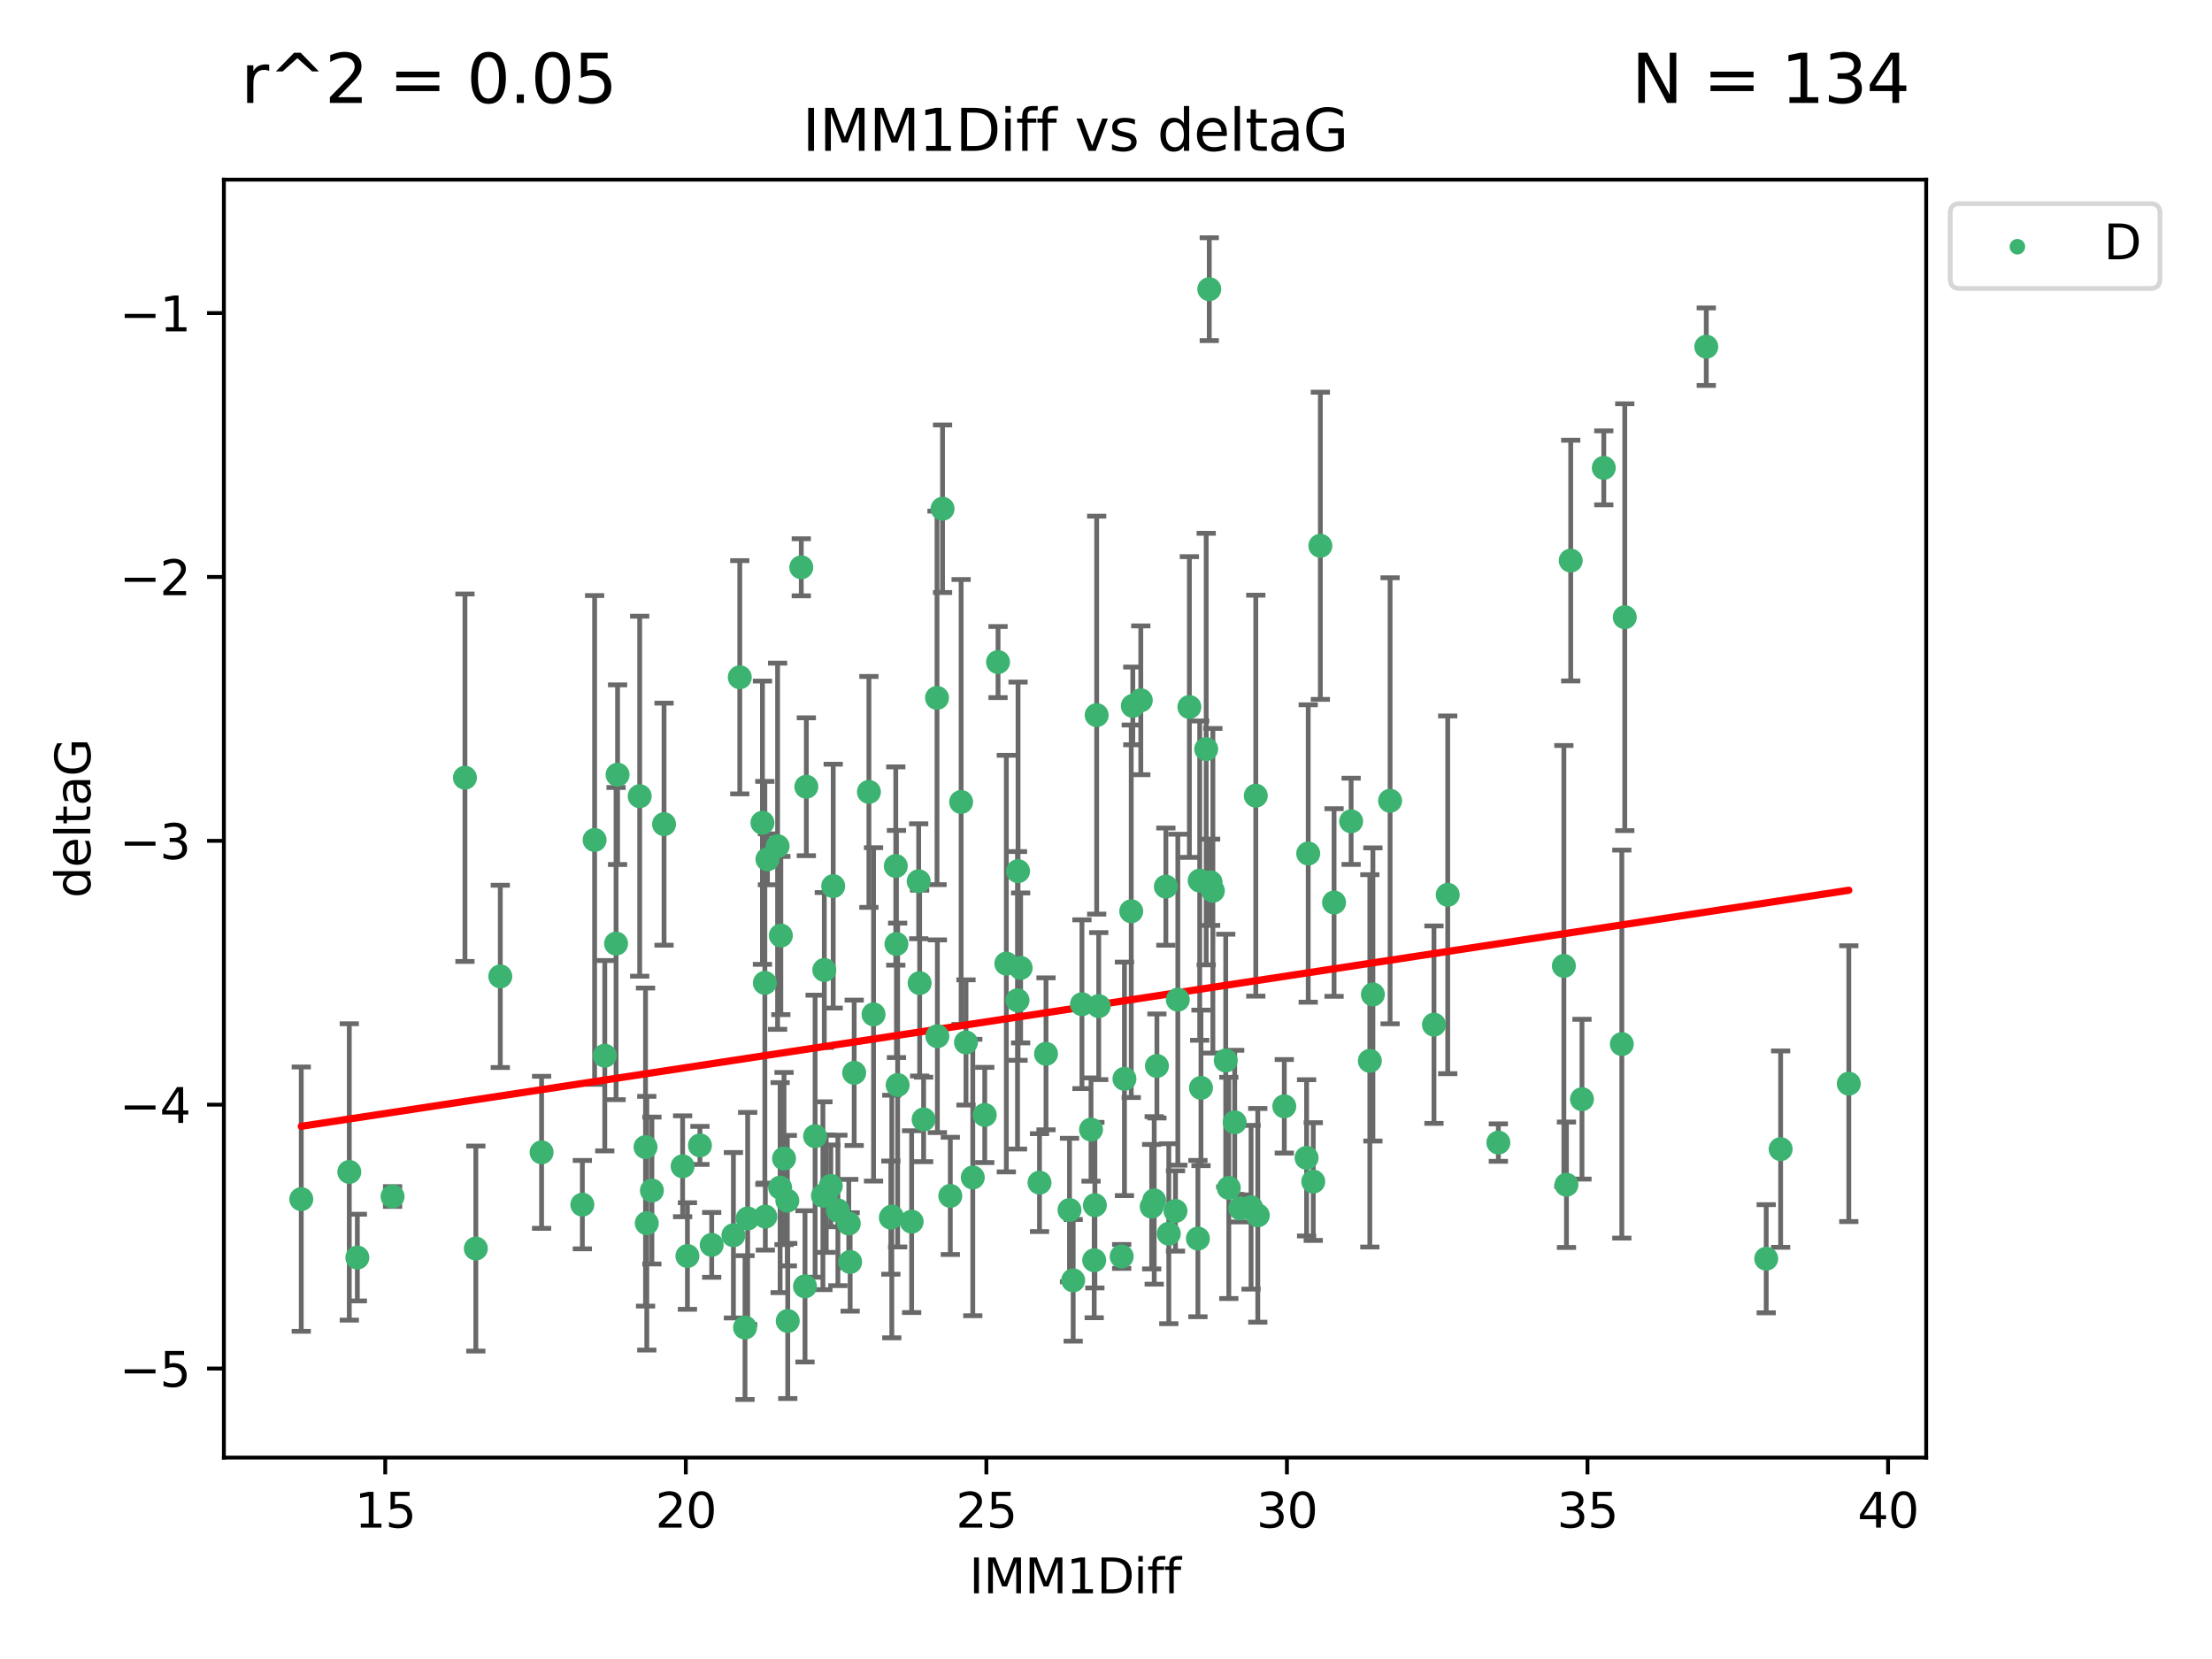 <?xml version="1.0" encoding="utf-8" standalone="no"?>
<!DOCTYPE svg PUBLIC "-//W3C//DTD SVG 1.1//EN"
  "http://www.w3.org/Graphics/SVG/1.1/DTD/svg11.dtd">
<svg xmlns:xlink="http://www.w3.org/1999/xlink" width="460.8pt" height="345.6pt" viewBox="0 0 460.8 345.6" xmlns="http://www.w3.org/2000/svg" version="1.1">
 <defs>
  <style type="text/css">*{stroke-linejoin: round; stroke-linecap: butt}</style>
 </defs>
 <g id="figure_1">
  <g id="patch_1">
   <path d="M 0 345.6 
L 460.8 345.6 
L 460.8 0 
L 0 0 
z
" style="fill: #ffffff"/>
  </g>
  <g id="axes_1">
   <g id="patch_2">
    <path d="M 46.64 303.64 
L 401.26 303.64 
L 401.26 37.422 
L 46.64 37.422 
z
" style="fill: #ffffff"/>
   </g>
   <g id="PathCollection_1">
    <defs>
     <path id="m8250785a47" d="M 0 1.118 
C 0.297 1.118 0.581 1 0.791 0.791 
C 1 0.581 1.118 0.297 1.118 0 
C 1.118 -0.297 1 -0.581 0.791 -0.791 
C 0.581 -1 0.297 -1.118 0 -1.118 
C -0.297 -1.118 -0.581 -1 -0.791 -0.791 
C -1 -0.581 -1.118 -0.297 -1.118 0 
C -1.118 0.297 -1 0.581 -0.791 0.791 
C -0.581 1 -0.297 1.118 0 1.118 
z
" style="stroke: #3cb371"/>
    </defs>
    <g clip-path="url(#p2080d38b50)">
     <use xlink:href="#m8250785a47" x="72.765" y="244.134" style="fill: #3cb371; stroke: #3cb371"/>
     <use xlink:href="#m8250785a47" x="99.125" y="260.095" style="fill: #3cb371; stroke: #3cb371"/>
     <use xlink:href="#m8250785a47" x="176.815" y="254.876" style="fill: #3cb371; stroke: #3cb371"/>
     <use xlink:href="#m8250785a47" x="121.315" y="250.948" style="fill: #3cb371; stroke: #3cb371"/>
     <use xlink:href="#m8250785a47" x="152.784" y="257.324" style="fill: #3cb371; stroke: #3cb371"/>
     <use xlink:href="#m8250785a47" x="125.986" y="219.924" style="fill: #3cb371; stroke: #3cb371"/>
     <use xlink:href="#m8250785a47" x="74.443" y="261.974" style="fill: #3cb371; stroke: #3cb371"/>
     <use xlink:href="#m8250785a47" x="167.698" y="267.974" style="fill: #3cb371; stroke: #3cb371"/>
     <use xlink:href="#m8250785a47" x="312.134" y="238.021" style="fill: #3cb371; stroke: #3cb371"/>
     <use xlink:href="#m8250785a47" x="135.803" y="248.01" style="fill: #3cb371; stroke: #3cb371"/>
     <use xlink:href="#m8250785a47" x="134.739" y="254.817" style="fill: #3cb371; stroke: #3cb371"/>
     <use xlink:href="#m8250785a47" x="164.104" y="275.184" style="fill: #3cb371; stroke: #3cb371"/>
     <use xlink:href="#m8250785a47" x="62.759" y="249.804" style="fill: #3cb371; stroke: #3cb371"/>
     <use xlink:href="#m8250785a47" x="162.514" y="247.403" style="fill: #3cb371; stroke: #3cb371"/>
     <use xlink:href="#m8250785a47" x="155.752" y="253.828" style="fill: #3cb371; stroke: #3cb371"/>
     <use xlink:href="#m8250785a47" x="159.434" y="253.442" style="fill: #3cb371; stroke: #3cb371"/>
     <use xlink:href="#m8250785a47" x="326.322" y="246.804" style="fill: #3cb371; stroke: #3cb371"/>
     <use xlink:href="#m8250785a47" x="134.476" y="238.958" style="fill: #3cb371; stroke: #3cb371"/>
     <use xlink:href="#m8250785a47" x="174.548" y="252.15" style="fill: #3cb371; stroke: #3cb371"/>
     <use xlink:href="#m8250785a47" x="159.872" y="179.013" style="fill: #3cb371; stroke: #3cb371"/>
     <use xlink:href="#m8250785a47" x="177.103" y="262.886" style="fill: #3cb371; stroke: #3cb371"/>
     <use xlink:href="#m8250785a47" x="169.802" y="236.689" style="fill: #3cb371; stroke: #3cb371"/>
     <use xlink:href="#m8250785a47" x="244.875" y="252.262" style="fill: #3cb371; stroke: #3cb371"/>
     <use xlink:href="#m8250785a47" x="185.581" y="253.651" style="fill: #3cb371; stroke: #3cb371"/>
     <use xlink:href="#m8250785a47" x="133.261" y="165.865" style="fill: #3cb371; stroke: #3cb371"/>
     <use xlink:href="#m8250785a47" x="164.017" y="250.112" style="fill: #3cb371; stroke: #3cb371"/>
     <use xlink:href="#m8250785a47" x="171.43" y="249.092" style="fill: #3cb371; stroke: #3cb371"/>
     <use xlink:href="#m8250785a47" x="112.824" y="240.05" style="fill: #3cb371; stroke: #3cb371"/>
     <use xlink:href="#m8250785a47" x="267.541" y="230.466" style="fill: #3cb371; stroke: #3cb371"/>
     <use xlink:href="#m8250785a47" x="172.119" y="248.66" style="fill: #3cb371; stroke: #3cb371"/>
     <use xlink:href="#m8250785a47" x="196.35" y="105.982" style="fill: #3cb371; stroke: #3cb371"/>
     <use xlink:href="#m8250785a47" x="186.996" y="226.033" style="fill: #3cb371; stroke: #3cb371"/>
     <use xlink:href="#m8250785a47" x="177.942" y="223.487" style="fill: #3cb371; stroke: #3cb371"/>
     <use xlink:href="#m8250785a47" x="155.201" y="276.56" style="fill: #3cb371; stroke: #3cb371"/>
     <use xlink:href="#m8250785a47" x="81.781" y="249.254" style="fill: #3cb371; stroke: #3cb371"/>
     <use xlink:href="#m8250785a47" x="148.263" y="259.332" style="fill: #3cb371; stroke: #3cb371"/>
     <use xlink:href="#m8250785a47" x="285.361" y="220.995" style="fill: #3cb371; stroke: #3cb371"/>
     <use xlink:href="#m8250785a47" x="227.281" y="235.308" style="fill: #3cb371; stroke: #3cb371"/>
     <use xlink:href="#m8250785a47" x="158.832" y="171.39" style="fill: #3cb371; stroke: #3cb371"/>
     <use xlink:href="#m8250785a47" x="223.562" y="266.718" style="fill: #3cb371; stroke: #3cb371"/>
     <use xlink:href="#m8250785a47" x="329.553" y="228.981" style="fill: #3cb371; stroke: #3cb371"/>
     <use xlink:href="#m8250785a47" x="161.988" y="176.283" style="fill: #3cb371; stroke: #3cb371"/>
     <use xlink:href="#m8250785a47" x="154.111" y="141.088" style="fill: #3cb371; stroke: #3cb371"/>
     <use xlink:href="#m8250785a47" x="273.577" y="246.142" style="fill: #3cb371; stroke: #3cb371"/>
     <use xlink:href="#m8250785a47" x="212.617" y="201.634" style="fill: #3cb371; stroke: #3cb371"/>
     <use xlink:href="#m8250785a47" x="228.082" y="251.06" style="fill: #3cb371; stroke: #3cb371"/>
     <use xlink:href="#m8250785a47" x="233.668" y="261.739" style="fill: #3cb371; stroke: #3cb371"/>
     <use xlink:href="#m8250785a47" x="185.781" y="253.426" style="fill: #3cb371; stroke: #3cb371"/>
     <use xlink:href="#m8250785a47" x="159.333" y="204.754" style="fill: #3cb371; stroke: #3cb371"/>
     <use xlink:href="#m8250785a47" x="197.966" y="249.125" style="fill: #3cb371; stroke: #3cb371"/>
     <use xlink:href="#m8250785a47" x="337.856" y="217.503" style="fill: #3cb371; stroke: #3cb371"/>
     <use xlink:href="#m8250785a47" x="255.983" y="247.463" style="fill: #3cb371; stroke: #3cb371"/>
     <use xlink:href="#m8250785a47" x="240.442" y="250.068" style="fill: #3cb371; stroke: #3cb371"/>
     <use xlink:href="#m8250785a47" x="186.608" y="180.41" style="fill: #3cb371; stroke: #3cb371"/>
     <use xlink:href="#m8250785a47" x="96.858" y="162.011" style="fill: #3cb371; stroke: #3cb371"/>
     <use xlink:href="#m8250785a47" x="249.546" y="258.018" style="fill: #3cb371; stroke: #3cb371"/>
     <use xlink:href="#m8250785a47" x="138.333" y="171.689" style="fill: #3cb371; stroke: #3cb371"/>
     <use xlink:href="#m8250785a47" x="163.328" y="241.342" style="fill: #3cb371; stroke: #3cb371"/>
     <use xlink:href="#m8250785a47" x="173.071" y="247.041" style="fill: #3cb371; stroke: #3cb371"/>
     <use xlink:href="#m8250785a47" x="202.649" y="245.291" style="fill: #3cb371; stroke: #3cb371"/>
     <use xlink:href="#m8250785a47" x="262.019" y="253.175" style="fill: #3cb371; stroke: #3cb371"/>
     <use xlink:href="#m8250785a47" x="186.745" y="196.653" style="fill: #3cb371; stroke: #3cb371"/>
     <use xlink:href="#m8250785a47" x="257.21" y="233.802" style="fill: #3cb371; stroke: #3cb371"/>
     <use xlink:href="#m8250785a47" x="162.664" y="194.888" style="fill: #3cb371; stroke: #3cb371"/>
     <use xlink:href="#m8250785a47" x="239.916" y="251.372" style="fill: #3cb371; stroke: #3cb371"/>
     <use xlink:href="#m8250785a47" x="104.221" y="203.397" style="fill: #3cb371; stroke: #3cb371"/>
     <use xlink:href="#m8250785a47" x="234.244" y="224.743" style="fill: #3cb371; stroke: #3cb371"/>
     <use xlink:href="#m8250785a47" x="205.141" y="232.267" style="fill: #3cb371; stroke: #3cb371"/>
     <use xlink:href="#m8250785a47" x="201.234" y="217.16" style="fill: #3cb371; stroke: #3cb371"/>
     <use xlink:href="#m8250785a47" x="355.45" y="72.226" style="fill: #3cb371; stroke: #3cb371"/>
     <use xlink:href="#m8250785a47" x="338.469" y="128.579" style="fill: #3cb371; stroke: #3cb371"/>
     <use xlink:href="#m8250785a47" x="227.945" y="262.535" style="fill: #3cb371; stroke: #3cb371"/>
     <use xlink:href="#m8250785a47" x="327.211" y="116.778" style="fill: #3cb371; stroke: #3cb371"/>
     <use xlink:href="#m8250785a47" x="123.869" y="174.977" style="fill: #3cb371; stroke: #3cb371"/>
     <use xlink:href="#m8250785a47" x="334.099" y="97.465" style="fill: #3cb371; stroke: #3cb371"/>
     <use xlink:href="#m8250785a47" x="211.966" y="208.379" style="fill: #3cb371; stroke: #3cb371"/>
     <use xlink:href="#m8250785a47" x="195.198" y="145.383" style="fill: #3cb371; stroke: #3cb371"/>
     <use xlink:href="#m8250785a47" x="166.922" y="118.177" style="fill: #3cb371; stroke: #3cb371"/>
     <use xlink:href="#m8250785a47" x="277.91" y="188.01" style="fill: #3cb371; stroke: #3cb371"/>
     <use xlink:href="#m8250785a47" x="250.185" y="226.626" style="fill: #3cb371; stroke: #3cb371"/>
     <use xlink:href="#m8250785a47" x="247.768" y="147.283" style="fill: #3cb371; stroke: #3cb371"/>
     <use xlink:href="#m8250785a47" x="281.466" y="171.094" style="fill: #3cb371; stroke: #3cb371"/>
     <use xlink:href="#m8250785a47" x="272.187" y="241.202" style="fill: #3cb371; stroke: #3cb371"/>
     <use xlink:href="#m8250785a47" x="243.485" y="257.003" style="fill: #3cb371; stroke: #3cb371"/>
     <use xlink:href="#m8250785a47" x="173.572" y="184.6" style="fill: #3cb371; stroke: #3cb371"/>
     <use xlink:href="#m8250785a47" x="370.94" y="239.384" style="fill: #3cb371; stroke: #3cb371"/>
     <use xlink:href="#m8250785a47" x="272.525" y="177.799" style="fill: #3cb371; stroke: #3cb371"/>
     <use xlink:href="#m8250785a47" x="189.914" y="254.491" style="fill: #3cb371; stroke: #3cb371"/>
     <use xlink:href="#m8250785a47" x="128.34" y="196.568" style="fill: #3cb371; stroke: #3cb371"/>
     <use xlink:href="#m8250785a47" x="237.65" y="145.888" style="fill: #3cb371; stroke: #3cb371"/>
     <use xlink:href="#m8250785a47" x="191.579" y="204.8" style="fill: #3cb371; stroke: #3cb371"/>
     <use xlink:href="#m8250785a47" x="181.974" y="211.313" style="fill: #3cb371; stroke: #3cb371"/>
     <use xlink:href="#m8250785a47" x="207.909" y="137.922" style="fill: #3cb371; stroke: #3cb371"/>
     <use xlink:href="#m8250785a47" x="222.798" y="252.067" style="fill: #3cb371; stroke: #3cb371"/>
     <use xlink:href="#m8250785a47" x="167.974" y="163.895" style="fill: #3cb371; stroke: #3cb371"/>
     <use xlink:href="#m8250785a47" x="228.458" y="148.975" style="fill: #3cb371; stroke: #3cb371"/>
     <use xlink:href="#m8250785a47" x="191.379" y="183.583" style="fill: #3cb371; stroke: #3cb371"/>
     <use xlink:href="#m8250785a47" x="260.616" y="251.493" style="fill: #3cb371; stroke: #3cb371"/>
     <use xlink:href="#m8250785a47" x="200.22" y="167.065" style="fill: #3cb371; stroke: #3cb371"/>
     <use xlink:href="#m8250785a47" x="258.375" y="251.731" style="fill: #3cb371; stroke: #3cb371"/>
     <use xlink:href="#m8250785a47" x="251.913" y="60.237" style="fill: #3cb371; stroke: #3cb371"/>
     <use xlink:href="#m8250785a47" x="192.406" y="233.197" style="fill: #3cb371; stroke: #3cb371"/>
     <use xlink:href="#m8250785a47" x="385.141" y="225.745" style="fill: #3cb371; stroke: #3cb371"/>
     <use xlink:href="#m8250785a47" x="217.902" y="219.531" style="fill: #3cb371; stroke: #3cb371"/>
     <use xlink:href="#m8250785a47" x="298.722" y="213.453" style="fill: #3cb371; stroke: #3cb371"/>
     <use xlink:href="#m8250785a47" x="367.935" y="262.216" style="fill: #3cb371; stroke: #3cb371"/>
     <use xlink:href="#m8250785a47" x="181.01" y="164.971" style="fill: #3cb371; stroke: #3cb371"/>
     <use xlink:href="#m8250785a47" x="171.718" y="202.066" style="fill: #3cb371; stroke: #3cb371"/>
     <use xlink:href="#m8250785a47" x="249.922" y="183.445" style="fill: #3cb371; stroke: #3cb371"/>
     <use xlink:href="#m8250785a47" x="216.549" y="246.364" style="fill: #3cb371; stroke: #3cb371"/>
     <use xlink:href="#m8250785a47" x="142.202" y="242.956" style="fill: #3cb371; stroke: #3cb371"/>
     <use xlink:href="#m8250785a47" x="143.204" y="261.648" style="fill: #3cb371; stroke: #3cb371"/>
     <use xlink:href="#m8250785a47" x="228.884" y="209.589" style="fill: #3cb371; stroke: #3cb371"/>
     <use xlink:href="#m8250785a47" x="235.659" y="189.835" style="fill: #3cb371; stroke: #3cb371"/>
     <use xlink:href="#m8250785a47" x="252.664" y="185.56" style="fill: #3cb371; stroke: #3cb371"/>
     <use xlink:href="#m8250785a47" x="252.188" y="183.795" style="fill: #3cb371; stroke: #3cb371"/>
     <use xlink:href="#m8250785a47" x="255.344" y="220.929" style="fill: #3cb371; stroke: #3cb371"/>
     <use xlink:href="#m8250785a47" x="245.364" y="208.255" style="fill: #3cb371; stroke: #3cb371"/>
     <use xlink:href="#m8250785a47" x="235.984" y="147.053" style="fill: #3cb371; stroke: #3cb371"/>
     <use xlink:href="#m8250785a47" x="128.653" y="161.38" style="fill: #3cb371; stroke: #3cb371"/>
     <use xlink:href="#m8250785a47" x="212.079" y="181.482" style="fill: #3cb371; stroke: #3cb371"/>
     <use xlink:href="#m8250785a47" x="225.39" y="209.196" style="fill: #3cb371; stroke: #3cb371"/>
     <use xlink:href="#m8250785a47" x="261.605" y="165.75" style="fill: #3cb371; stroke: #3cb371"/>
     <use xlink:href="#m8250785a47" x="145.809" y="238.607" style="fill: #3cb371; stroke: #3cb371"/>
     <use xlink:href="#m8250785a47" x="275.055" y="113.698" style="fill: #3cb371; stroke: #3cb371"/>
     <use xlink:href="#m8250785a47" x="195.273" y="215.867" style="fill: #3cb371; stroke: #3cb371"/>
     <use xlink:href="#m8250785a47" x="209.637" y="200.736" style="fill: #3cb371; stroke: #3cb371"/>
     <use xlink:href="#m8250785a47" x="242.872" y="184.7" style="fill: #3cb371; stroke: #3cb371"/>
     <use xlink:href="#m8250785a47" x="241.006" y="222.061" style="fill: #3cb371; stroke: #3cb371"/>
     <use xlink:href="#m8250785a47" x="325.784" y="201.218" style="fill: #3cb371; stroke: #3cb371"/>
     <use xlink:href="#m8250785a47" x="301.59" y="186.406" style="fill: #3cb371; stroke: #3cb371"/>
     <use xlink:href="#m8250785a47" x="289.581" y="166.817" style="fill: #3cb371; stroke: #3cb371"/>
     <use xlink:href="#m8250785a47" x="251.274" y="156.047" style="fill: #3cb371; stroke: #3cb371"/>
     <use xlink:href="#m8250785a47" x="285.999" y="207.164" style="fill: #3cb371; stroke: #3cb371"/>
    </g>
   </g>
   <g id="matplotlib.axis_1">
    <g id="xtick_1">
     <g id="line2d_1">
      <defs>
       <path id="mbdda1cbd67" d="M 0 0 
L 0 3.5 
" style="stroke: #000000; stroke-width: 0.8"/>
      </defs>
      <g>
       <use xlink:href="#mbdda1cbd67" x="80.253" y="303.64" style="stroke: #000000; stroke-width: 0.8"/>
      </g>
     </g>
     <g id="text_1">
      <!-- 15 -->
      <g transform="translate(73.891 318.238)scale(0.1 -0.1)">
       <defs>
        <path id="DejaVuSans-31" d="M 794 531 
L 1825 531 
L 1825 4091 
L 703 3866 
L 703 4441 
L 1819 4666 
L 2450 4666 
L 2450 531 
L 3481 531 
L 3481 0 
L 794 0 
L 794 531 
z
" transform="scale(0.016)"/>
        <path id="DejaVuSans-35" d="M 691 4666 
L 3169 4666 
L 3169 4134 
L 1269 4134 
L 1269 2991 
Q 1406 3038 1543 3061 
Q 1681 3084 1819 3084 
Q 2600 3084 3056 2656 
Q 3513 2228 3513 1497 
Q 3513 744 3044 326 
Q 2575 -91 1722 -91 
Q 1428 -91 1123 -41 
Q 819 9 494 109 
L 494 744 
Q 775 591 1075 516 
Q 1375 441 1709 441 
Q 2250 441 2565 725 
Q 2881 1009 2881 1497 
Q 2881 1984 2565 2268 
Q 2250 2553 1709 2553 
Q 1456 2553 1204 2497 
Q 953 2441 691 2322 
L 691 4666 
z
" transform="scale(0.016)"/>
       </defs>
       <use xlink:href="#DejaVuSans-31"/>
       <use xlink:href="#DejaVuSans-35" x="63.623"/>
      </g>
     </g>
    </g>
    <g id="xtick_2">
     <g id="line2d_2">
      <g>
       <use xlink:href="#mbdda1cbd67" x="142.866" y="303.64" style="stroke: #000000; stroke-width: 0.8"/>
      </g>
     </g>
     <g id="text_2">
      <!-- 20 -->
      <g transform="translate(136.504 318.238)scale(0.1 -0.1)">
       <defs>
        <path id="DejaVuSans-32" d="M 1228 531 
L 3431 531 
L 3431 0 
L 469 0 
L 469 531 
Q 828 903 1448 1529 
Q 2069 2156 2228 2338 
Q 2531 2678 2651 2914 
Q 2772 3150 2772 3378 
Q 2772 3750 2511 3984 
Q 2250 4219 1831 4219 
Q 1534 4219 1204 4116 
Q 875 4013 500 3803 
L 500 4441 
Q 881 4594 1212 4672 
Q 1544 4750 1819 4750 
Q 2544 4750 2975 4387 
Q 3406 4025 3406 3419 
Q 3406 3131 3298 2873 
Q 3191 2616 2906 2266 
Q 2828 2175 2409 1742 
Q 1991 1309 1228 531 
z
" transform="scale(0.016)"/>
        <path id="DejaVuSans-30" d="M 2034 4250 
Q 1547 4250 1301 3770 
Q 1056 3291 1056 2328 
Q 1056 1369 1301 889 
Q 1547 409 2034 409 
Q 2525 409 2770 889 
Q 3016 1369 3016 2328 
Q 3016 3291 2770 3770 
Q 2525 4250 2034 4250 
z
M 2034 4750 
Q 2819 4750 3233 4129 
Q 3647 3509 3647 2328 
Q 3647 1150 3233 529 
Q 2819 -91 2034 -91 
Q 1250 -91 836 529 
Q 422 1150 422 2328 
Q 422 3509 836 4129 
Q 1250 4750 2034 4750 
z
" transform="scale(0.016)"/>
       </defs>
       <use xlink:href="#DejaVuSans-32"/>
       <use xlink:href="#DejaVuSans-30" x="63.623"/>
      </g>
     </g>
    </g>
    <g id="xtick_3">
     <g id="line2d_3">
      <g>
       <use xlink:href="#mbdda1cbd67" x="205.479" y="303.64" style="stroke: #000000; stroke-width: 0.8"/>
      </g>
     </g>
     <g id="text_3">
      <!-- 25 -->
      <g transform="translate(199.117 318.238)scale(0.1 -0.1)">
       <use xlink:href="#DejaVuSans-32"/>
       <use xlink:href="#DejaVuSans-35" x="63.623"/>
      </g>
     </g>
    </g>
    <g id="xtick_4">
     <g id="line2d_4">
      <g>
       <use xlink:href="#mbdda1cbd67" x="268.092" y="303.64" style="stroke: #000000; stroke-width: 0.8"/>
      </g>
     </g>
     <g id="text_4">
      <!-- 30 -->
      <g transform="translate(261.73 318.238)scale(0.1 -0.1)">
       <defs>
        <path id="DejaVuSans-33" d="M 2597 2516 
Q 3050 2419 3304 2112 
Q 3559 1806 3559 1356 
Q 3559 666 3084 287 
Q 2609 -91 1734 -91 
Q 1441 -91 1130 -33 
Q 819 25 488 141 
L 488 750 
Q 750 597 1062 519 
Q 1375 441 1716 441 
Q 2309 441 2620 675 
Q 2931 909 2931 1356 
Q 2931 1769 2642 2001 
Q 2353 2234 1838 2234 
L 1294 2234 
L 1294 2753 
L 1863 2753 
Q 2328 2753 2575 2939 
Q 2822 3125 2822 3475 
Q 2822 3834 2567 4026 
Q 2313 4219 1838 4219 
Q 1578 4219 1281 4162 
Q 984 4106 628 3988 
L 628 4550 
Q 988 4650 1302 4700 
Q 1616 4750 1894 4750 
Q 2613 4750 3031 4423 
Q 3450 4097 3450 3541 
Q 3450 3153 3228 2886 
Q 3006 2619 2597 2516 
z
" transform="scale(0.016)"/>
       </defs>
       <use xlink:href="#DejaVuSans-33"/>
       <use xlink:href="#DejaVuSans-30" x="63.623"/>
      </g>
     </g>
    </g>
    <g id="xtick_5">
     <g id="line2d_5">
      <g>
       <use xlink:href="#mbdda1cbd67" x="330.705" y="303.64" style="stroke: #000000; stroke-width: 0.8"/>
      </g>
     </g>
     <g id="text_5">
      <!-- 35 -->
      <g transform="translate(324.343 318.238)scale(0.1 -0.1)">
       <use xlink:href="#DejaVuSans-33"/>
       <use xlink:href="#DejaVuSans-35" x="63.623"/>
      </g>
     </g>
    </g>
    <g id="xtick_6">
     <g id="line2d_6">
      <g>
       <use xlink:href="#mbdda1cbd67" x="393.318" y="303.64" style="stroke: #000000; stroke-width: 0.8"/>
      </g>
     </g>
     <g id="text_6">
      <!-- 40 -->
      <g transform="translate(386.956 318.238)scale(0.1 -0.1)">
       <defs>
        <path id="DejaVuSans-34" d="M 2419 4116 
L 825 1625 
L 2419 1625 
L 2419 4116 
z
M 2253 4666 
L 3047 4666 
L 3047 1625 
L 3713 1625 
L 3713 1100 
L 3047 1100 
L 3047 0 
L 2419 0 
L 2419 1100 
L 313 1100 
L 313 1709 
L 2253 4666 
z
" transform="scale(0.016)"/>
       </defs>
       <use xlink:href="#DejaVuSans-34"/>
       <use xlink:href="#DejaVuSans-30" x="63.623"/>
      </g>
     </g>
    </g>
    <g id="text_7">
     <!-- IMM1Diff -->
     <g transform="translate(201.906 331.917)scale(0.1 -0.1)">
      <defs>
       <path id="DejaVuSans-49" d="M 628 4666 
L 1259 4666 
L 1259 0 
L 628 0 
L 628 4666 
z
" transform="scale(0.016)"/>
       <path id="DejaVuSans-4d" d="M 628 4666 
L 1569 4666 
L 2759 1491 
L 3956 4666 
L 4897 4666 
L 4897 0 
L 4281 0 
L 4281 4097 
L 3078 897 
L 2444 897 
L 1241 4097 
L 1241 0 
L 628 0 
L 628 4666 
z
" transform="scale(0.016)"/>
       <path id="DejaVuSans-44" d="M 1259 4147 
L 1259 519 
L 2022 519 
Q 2988 519 3436 956 
Q 3884 1394 3884 2338 
Q 3884 3275 3436 3711 
Q 2988 4147 2022 4147 
L 1259 4147 
z
M 628 4666 
L 1925 4666 
Q 3281 4666 3915 4102 
Q 4550 3538 4550 2338 
Q 4550 1131 3912 565 
Q 3275 0 1925 0 
L 628 0 
L 628 4666 
z
" transform="scale(0.016)"/>
       <path id="DejaVuSans-69" d="M 603 3500 
L 1178 3500 
L 1178 0 
L 603 0 
L 603 3500 
z
M 603 4863 
L 1178 4863 
L 1178 4134 
L 603 4134 
L 603 4863 
z
" transform="scale(0.016)"/>
       <path id="DejaVuSans-66" d="M 2375 4863 
L 2375 4384 
L 1825 4384 
Q 1516 4384 1395 4259 
Q 1275 4134 1275 3809 
L 1275 3500 
L 2222 3500 
L 2222 3053 
L 1275 3053 
L 1275 0 
L 697 0 
L 697 3053 
L 147 3053 
L 147 3500 
L 697 3500 
L 697 3744 
Q 697 4328 969 4595 
Q 1241 4863 1831 4863 
L 2375 4863 
z
" transform="scale(0.016)"/>
      </defs>
      <use xlink:href="#DejaVuSans-49"/>
      <use xlink:href="#DejaVuSans-4d" x="29.492"/>
      <use xlink:href="#DejaVuSans-4d" x="115.771"/>
      <use xlink:href="#DejaVuSans-31" x="202.051"/>
      <use xlink:href="#DejaVuSans-44" x="265.674"/>
      <use xlink:href="#DejaVuSans-69" x="342.676"/>
      <use xlink:href="#DejaVuSans-66" x="370.459"/>
      <use xlink:href="#DejaVuSans-66" x="405.664"/>
     </g>
    </g>
   </g>
   <g id="matplotlib.axis_2">
    <g id="ytick_1">
     <g id="line2d_7">
      <defs>
       <path id="mf5cffa5890" d="M 0 0 
L -3.5 0 
" style="stroke: #000000; stroke-width: 0.8"/>
      </defs>
      <g>
       <use xlink:href="#mf5cffa5890" x="46.64" y="285.095" style="stroke: #000000; stroke-width: 0.8"/>
      </g>
     </g>
     <g id="text_8">
      <!-- −5 -->
      <g transform="translate(24.898 288.894)scale(0.1 -0.1)">
       <defs>
        <path id="DejaVuSans-2212" d="M 678 2272 
L 4684 2272 
L 4684 1741 
L 678 1741 
L 678 2272 
z
" transform="scale(0.016)"/>
       </defs>
       <use xlink:href="#DejaVuSans-2212"/>
       <use xlink:href="#DejaVuSans-35" x="83.789"/>
      </g>
     </g>
    </g>
    <g id="ytick_2">
     <g id="line2d_8">
      <g>
       <use xlink:href="#mf5cffa5890" x="46.64" y="230.126" style="stroke: #000000; stroke-width: 0.8"/>
      </g>
     </g>
     <g id="text_9">
      <!-- −4 -->
      <g transform="translate(24.898 233.925)scale(0.1 -0.1)">
       <use xlink:href="#DejaVuSans-2212"/>
       <use xlink:href="#DejaVuSans-34" x="83.789"/>
      </g>
     </g>
    </g>
    <g id="ytick_3">
     <g id="line2d_9">
      <g>
       <use xlink:href="#mf5cffa5890" x="46.64" y="175.158" style="stroke: #000000; stroke-width: 0.8"/>
      </g>
     </g>
     <g id="text_10">
      <!-- −3 -->
      <g transform="translate(24.898 178.957)scale(0.1 -0.1)">
       <use xlink:href="#DejaVuSans-2212"/>
       <use xlink:href="#DejaVuSans-33" x="83.789"/>
      </g>
     </g>
    </g>
    <g id="ytick_4">
     <g id="line2d_10">
      <g>
       <use xlink:href="#mf5cffa5890" x="46.64" y="120.189" style="stroke: #000000; stroke-width: 0.8"/>
      </g>
     </g>
     <g id="text_11">
      <!-- −2 -->
      <g transform="translate(24.898 123.988)scale(0.1 -0.1)">
       <use xlink:href="#DejaVuSans-2212"/>
       <use xlink:href="#DejaVuSans-32" x="83.789"/>
      </g>
     </g>
    </g>
    <g id="ytick_5">
     <g id="line2d_11">
      <g>
       <use xlink:href="#mf5cffa5890" x="46.64" y="65.221" style="stroke: #000000; stroke-width: 0.8"/>
      </g>
     </g>
     <g id="text_12">
      <!-- −1 -->
      <g transform="translate(24.898 69.02)scale(0.1 -0.1)">
       <use xlink:href="#DejaVuSans-2212"/>
       <use xlink:href="#DejaVuSans-31" x="83.789"/>
      </g>
     </g>
    </g>
    <g id="text_13">
     <!-- deltaG -->
     <g transform="translate(18.818 187.069)rotate(-90)scale(0.1 -0.1)">
      <defs>
       <path id="DejaVuSans-64" d="M 2906 2969 
L 2906 4863 
L 3481 4863 
L 3481 0 
L 2906 0 
L 2906 525 
Q 2725 213 2448 61 
Q 2172 -91 1784 -91 
Q 1150 -91 751 415 
Q 353 922 353 1747 
Q 353 2572 751 3078 
Q 1150 3584 1784 3584 
Q 2172 3584 2448 3432 
Q 2725 3281 2906 2969 
z
M 947 1747 
Q 947 1113 1208 752 
Q 1469 391 1925 391 
Q 2381 391 2643 752 
Q 2906 1113 2906 1747 
Q 2906 2381 2643 2742 
Q 2381 3103 1925 3103 
Q 1469 3103 1208 2742 
Q 947 2381 947 1747 
z
" transform="scale(0.016)"/>
       <path id="DejaVuSans-65" d="M 3597 1894 
L 3597 1613 
L 953 1613 
Q 991 1019 1311 708 
Q 1631 397 2203 397 
Q 2534 397 2845 478 
Q 3156 559 3463 722 
L 3463 178 
Q 3153 47 2828 -22 
Q 2503 -91 2169 -91 
Q 1331 -91 842 396 
Q 353 884 353 1716 
Q 353 2575 817 3079 
Q 1281 3584 2069 3584 
Q 2775 3584 3186 3129 
Q 3597 2675 3597 1894 
z
M 3022 2063 
Q 3016 2534 2758 2815 
Q 2500 3097 2075 3097 
Q 1594 3097 1305 2825 
Q 1016 2553 972 2059 
L 3022 2063 
z
" transform="scale(0.016)"/>
       <path id="DejaVuSans-6c" d="M 603 4863 
L 1178 4863 
L 1178 0 
L 603 0 
L 603 4863 
z
" transform="scale(0.016)"/>
       <path id="DejaVuSans-74" d="M 1172 4494 
L 1172 3500 
L 2356 3500 
L 2356 3053 
L 1172 3053 
L 1172 1153 
Q 1172 725 1289 603 
Q 1406 481 1766 481 
L 2356 481 
L 2356 0 
L 1766 0 
Q 1100 0 847 248 
Q 594 497 594 1153 
L 594 3053 
L 172 3053 
L 172 3500 
L 594 3500 
L 594 4494 
L 1172 4494 
z
" transform="scale(0.016)"/>
       <path id="DejaVuSans-61" d="M 2194 1759 
Q 1497 1759 1228 1600 
Q 959 1441 959 1056 
Q 959 750 1161 570 
Q 1363 391 1709 391 
Q 2188 391 2477 730 
Q 2766 1069 2766 1631 
L 2766 1759 
L 2194 1759 
z
M 3341 1997 
L 3341 0 
L 2766 0 
L 2766 531 
Q 2569 213 2275 61 
Q 1981 -91 1556 -91 
Q 1019 -91 701 211 
Q 384 513 384 1019 
Q 384 1609 779 1909 
Q 1175 2209 1959 2209 
L 2766 2209 
L 2766 2266 
Q 2766 2663 2505 2880 
Q 2244 3097 1772 3097 
Q 1472 3097 1187 3025 
Q 903 2953 641 2809 
L 641 3341 
Q 956 3463 1253 3523 
Q 1550 3584 1831 3584 
Q 2591 3584 2966 3190 
Q 3341 2797 3341 1997 
z
" transform="scale(0.016)"/>
       <path id="DejaVuSans-47" d="M 3809 666 
L 3809 1919 
L 2778 1919 
L 2778 2438 
L 4434 2438 
L 4434 434 
Q 4069 175 3628 42 
Q 3188 -91 2688 -91 
Q 1594 -91 976 548 
Q 359 1188 359 2328 
Q 359 3472 976 4111 
Q 1594 4750 2688 4750 
Q 3144 4750 3555 4637 
Q 3966 4525 4313 4306 
L 4313 3634 
Q 3963 3931 3569 4081 
Q 3175 4231 2741 4231 
Q 1884 4231 1454 3753 
Q 1025 3275 1025 2328 
Q 1025 1384 1454 906 
Q 1884 428 2741 428 
Q 3075 428 3337 486 
Q 3600 544 3809 666 
z
" transform="scale(0.016)"/>
      </defs>
      <use xlink:href="#DejaVuSans-64"/>
      <use xlink:href="#DejaVuSans-65" x="63.477"/>
      <use xlink:href="#DejaVuSans-6c" x="125"/>
      <use xlink:href="#DejaVuSans-74" x="152.783"/>
      <use xlink:href="#DejaVuSans-61" x="191.992"/>
      <use xlink:href="#DejaVuSans-47" x="253.271"/>
     </g>
    </g>
   </g>
   <g id="LineCollection_1">
    <path d="M 72.765 275.007 
L 72.765 213.261 
" clip-path="url(#p2080d38b50)" style="fill: none; stroke: #696969"/>
    <path d="M 99.125 281.451 
L 99.125 238.739 
" clip-path="url(#p2080d38b50)" style="fill: none; stroke: #696969"/>
    <path d="M 176.815 264.065 
L 176.815 245.687 
" clip-path="url(#p2080d38b50)" style="fill: none; stroke: #696969"/>
    <path d="M 121.315 260.156 
L 121.315 241.74 
" clip-path="url(#p2080d38b50)" style="fill: none; stroke: #696969"/>
    <path d="M 152.784 274.553 
L 152.784 240.095 
" clip-path="url(#p2080d38b50)" style="fill: none; stroke: #696969"/>
    <path d="M 125.986 239.751 
L 125.986 200.096 
" clip-path="url(#p2080d38b50)" style="fill: none; stroke: #696969"/>
    <path d="M 74.443 271.008 
L 74.443 252.94 
" clip-path="url(#p2080d38b50)" style="fill: none; stroke: #696969"/>
    <path d="M 167.698 283.725 
L 167.698 252.223 
" clip-path="url(#p2080d38b50)" style="fill: none; stroke: #696969"/>
    <path d="M 312.134 241.917 
L 312.134 234.124 
" clip-path="url(#p2080d38b50)" style="fill: none; stroke: #696969"/>
    <path d="M 135.803 263.311 
L 135.803 232.708 
" clip-path="url(#p2080d38b50)" style="fill: none; stroke: #696969"/>
    <path d="M 134.739 281.245 
L 134.739 228.389 
" clip-path="url(#p2080d38b50)" style="fill: none; stroke: #696969"/>
    <path d="M 164.104 291.346 
L 164.104 259.023 
" clip-path="url(#p2080d38b50)" style="fill: none; stroke: #696969"/>
    <path d="M 62.759 277.334 
L 62.759 222.274 
" clip-path="url(#p2080d38b50)" style="fill: none; stroke: #696969"/>
    <path d="M 162.514 269.281 
L 162.514 225.526 
" clip-path="url(#p2080d38b50)" style="fill: none; stroke: #696969"/>
    <path d="M 155.752 275.925 
L 155.752 231.732 
" clip-path="url(#p2080d38b50)" style="fill: none; stroke: #696969"/>
    <path d="M 159.434 260.412 
L 159.434 246.473 
" clip-path="url(#p2080d38b50)" style="fill: none; stroke: #696969"/>
    <path d="M 326.322 259.867 
L 326.322 233.742 
" clip-path="url(#p2080d38b50)" style="fill: none; stroke: #696969"/>
    <path d="M 134.476 272.084 
L 134.476 205.832 
" clip-path="url(#p2080d38b50)" style="fill: none; stroke: #696969"/>
    <path d="M 174.548 267.821 
L 174.548 236.479 
" clip-path="url(#p2080d38b50)" style="fill: none; stroke: #696969"/>
    <path d="M 159.872 184.315 
L 159.872 173.71 
" clip-path="url(#p2080d38b50)" style="fill: none; stroke: #696969"/>
    <path d="M 177.103 273.133 
L 177.103 252.639 
" clip-path="url(#p2080d38b50)" style="fill: none; stroke: #696969"/>
    <path d="M 169.802 266.067 
L 169.802 207.311 
" clip-path="url(#p2080d38b50)" style="fill: none; stroke: #696969"/>
    <path d="M 244.875 260.628 
L 244.875 243.895 
" clip-path="url(#p2080d38b50)" style="fill: none; stroke: #696969"/>
    <path d="M 185.581 265.439 
L 185.581 241.863 
" clip-path="url(#p2080d38b50)" style="fill: none; stroke: #696969"/>
    <path d="M 133.261 203.361 
L 133.261 128.37 
" clip-path="url(#p2080d38b50)" style="fill: none; stroke: #696969"/>
    <path d="M 164.017 263.701 
L 164.017 236.523 
" clip-path="url(#p2080d38b50)" style="fill: none; stroke: #696969"/>
    <path d="M 171.43 268.659 
L 171.43 229.526 
" clip-path="url(#p2080d38b50)" style="fill: none; stroke: #696969"/>
    <path d="M 112.824 255.886 
L 112.824 224.215 
" clip-path="url(#p2080d38b50)" style="fill: none; stroke: #696969"/>
    <path d="M 267.541 240.205 
L 267.541 220.727 
" clip-path="url(#p2080d38b50)" style="fill: none; stroke: #696969"/>
    <path d="M 172.119 260.893 
L 172.119 236.426 
" clip-path="url(#p2080d38b50)" style="fill: none; stroke: #696969"/>
    <path d="M 196.35 123.432 
L 196.35 88.533 
" clip-path="url(#p2080d38b50)" style="fill: none; stroke: #696969"/>
    <path d="M 186.996 259.763 
L 186.996 192.303 
" clip-path="url(#p2080d38b50)" style="fill: none; stroke: #696969"/>
    <path d="M 177.942 238.628 
L 177.942 208.345 
" clip-path="url(#p2080d38b50)" style="fill: none; stroke: #696969"/>
    <path d="M 155.201 291.539 
L 155.201 261.581 
" clip-path="url(#p2080d38b50)" style="fill: none; stroke: #696969"/>
    <path d="M 81.781 251.317 
L 81.781 247.191 
" clip-path="url(#p2080d38b50)" style="fill: none; stroke: #696969"/>
    <path d="M 148.263 266.085 
L 148.263 252.579 
" clip-path="url(#p2080d38b50)" style="fill: none; stroke: #696969"/>
    <path d="M 285.361 259.775 
L 285.361 182.215 
" clip-path="url(#p2080d38b50)" style="fill: none; stroke: #696969"/>
    <path d="M 227.281 246.064 
L 227.281 224.552 
" clip-path="url(#p2080d38b50)" style="fill: none; stroke: #696969"/>
    <path d="M 158.832 200.893 
L 158.832 141.887 
" clip-path="url(#p2080d38b50)" style="fill: none; stroke: #696969"/>
    <path d="M 223.562 279.389 
L 223.562 254.047 
" clip-path="url(#p2080d38b50)" style="fill: none; stroke: #696969"/>
    <path d="M 329.553 245.625 
L 329.553 212.337 
" clip-path="url(#p2080d38b50)" style="fill: none; stroke: #696969"/>
    <path d="M 161.988 214.425 
L 161.988 138.141 
" clip-path="url(#p2080d38b50)" style="fill: none; stroke: #696969"/>
    <path d="M 154.111 165.382 
L 154.111 116.794 
" clip-path="url(#p2080d38b50)" style="fill: none; stroke: #696969"/>
    <path d="M 273.577 258.405 
L 273.577 233.879 
" clip-path="url(#p2080d38b50)" style="fill: none; stroke: #696969"/>
    <path d="M 212.617 217.252 
L 212.617 186.017 
" clip-path="url(#p2080d38b50)" style="fill: none; stroke: #696969"/>
    <path d="M 228.082 268.304 
L 228.082 233.816 
" clip-path="url(#p2080d38b50)" style="fill: none; stroke: #696969"/>
    <path d="M 233.668 264.229 
L 233.668 259.249 
" clip-path="url(#p2080d38b50)" style="fill: none; stroke: #696969"/>
    <path d="M 185.781 278.693 
L 185.781 228.158 
" clip-path="url(#p2080d38b50)" style="fill: none; stroke: #696969"/>
    <path d="M 159.333 246.734 
L 159.333 162.774 
" clip-path="url(#p2080d38b50)" style="fill: none; stroke: #696969"/>
    <path d="M 197.966 261.334 
L 197.966 236.916 
" clip-path="url(#p2080d38b50)" style="fill: none; stroke: #696969"/>
    <path d="M 337.856 257.921 
L 337.856 177.086 
" clip-path="url(#p2080d38b50)" style="fill: none; stroke: #696969"/>
    <path d="M 255.983 270.506 
L 255.983 224.42 
" clip-path="url(#p2080d38b50)" style="fill: none; stroke: #696969"/>
    <path d="M 240.442 267.515 
L 240.442 232.622 
" clip-path="url(#p2080d38b50)" style="fill: none; stroke: #696969"/>
    <path d="M 186.608 201.064 
L 186.608 159.757 
" clip-path="url(#p2080d38b50)" style="fill: none; stroke: #696969"/>
    <path d="M 96.858 200.285 
L 96.858 123.737 
" clip-path="url(#p2080d38b50)" style="fill: none; stroke: #696969"/>
    <path d="M 249.546 274.295 
L 249.546 241.741 
" clip-path="url(#p2080d38b50)" style="fill: none; stroke: #696969"/>
    <path d="M 138.333 196.9 
L 138.333 146.478 
" clip-path="url(#p2080d38b50)" style="fill: none; stroke: #696969"/>
    <path d="M 163.328 259.269 
L 163.328 223.414 
" clip-path="url(#p2080d38b50)" style="fill: none; stroke: #696969"/>
    <path d="M 173.071 255.561 
L 173.071 238.52 
" clip-path="url(#p2080d38b50)" style="fill: none; stroke: #696969"/>
    <path d="M 202.649 274.086 
L 202.649 216.496 
" clip-path="url(#p2080d38b50)" style="fill: none; stroke: #696969"/>
    <path d="M 262.019 275.434 
L 262.019 230.916 
" clip-path="url(#p2080d38b50)" style="fill: none; stroke: #696969"/>
    <path d="M 186.745 220.305 
L 186.745 173 
" clip-path="url(#p2080d38b50)" style="fill: none; stroke: #696969"/>
    <path d="M 257.21 248.812 
L 257.21 218.792 
" clip-path="url(#p2080d38b50)" style="fill: none; stroke: #696969"/>
    <path d="M 162.664 211.365 
L 162.664 178.41 
" clip-path="url(#p2080d38b50)" style="fill: none; stroke: #696969"/>
    <path d="M 239.916 264.34 
L 239.916 238.405 
" clip-path="url(#p2080d38b50)" style="fill: none; stroke: #696969"/>
    <path d="M 104.221 222.384 
L 104.221 184.411 
" clip-path="url(#p2080d38b50)" style="fill: none; stroke: #696969"/>
    <path d="M 234.244 249.064 
L 234.244 200.422 
" clip-path="url(#p2080d38b50)" style="fill: none; stroke: #696969"/>
    <path d="M 205.141 242.183 
L 205.141 222.351 
" clip-path="url(#p2080d38b50)" style="fill: none; stroke: #696969"/>
    <path d="M 201.234 230.2 
L 201.234 204.121 
" clip-path="url(#p2080d38b50)" style="fill: none; stroke: #696969"/>
    <path d="M 355.45 80.299 
L 355.45 64.152 
" clip-path="url(#p2080d38b50)" style="fill: none; stroke: #696969"/>
    <path d="M 338.469 173.036 
L 338.469 84.121 
" clip-path="url(#p2080d38b50)" style="fill: none; stroke: #696969"/>
    <path d="M 227.945 274.509 
L 227.945 250.56 
" clip-path="url(#p2080d38b50)" style="fill: none; stroke: #696969"/>
    <path d="M 327.211 141.851 
L 327.211 91.706 
" clip-path="url(#p2080d38b50)" style="fill: none; stroke: #696969"/>
    <path d="M 123.869 225.886 
L 123.869 124.067 
" clip-path="url(#p2080d38b50)" style="fill: none; stroke: #696969"/>
    <path d="M 334.099 105.17 
L 334.099 89.761 
" clip-path="url(#p2080d38b50)" style="fill: none; stroke: #696969"/>
    <path d="M 211.966 239.363 
L 211.966 177.395 
" clip-path="url(#p2080d38b50)" style="fill: none; stroke: #696969"/>
    <path d="M 195.198 184.291 
L 195.198 106.475 
" clip-path="url(#p2080d38b50)" style="fill: none; stroke: #696969"/>
    <path d="M 166.922 124.123 
L 166.922 112.231 
" clip-path="url(#p2080d38b50)" style="fill: none; stroke: #696969"/>
    <path d="M 277.91 207.551 
L 277.91 168.47 
" clip-path="url(#p2080d38b50)" style="fill: none; stroke: #696969"/>
    <path d="M 250.185 242.825 
L 250.185 210.428 
" clip-path="url(#p2080d38b50)" style="fill: none; stroke: #696969"/>
    <path d="M 247.768 178.606 
L 247.768 115.96 
" clip-path="url(#p2080d38b50)" style="fill: none; stroke: #696969"/>
    <path d="M 281.466 180.074 
L 281.466 162.113 
" clip-path="url(#p2080d38b50)" style="fill: none; stroke: #696969"/>
    <path d="M 272.187 257.479 
L 272.187 224.925 
" clip-path="url(#p2080d38b50)" style="fill: none; stroke: #696969"/>
    <path d="M 243.485 275.745 
L 243.485 238.261 
" clip-path="url(#p2080d38b50)" style="fill: none; stroke: #696969"/>
    <path d="M 173.572 209.999 
L 173.572 159.2 
" clip-path="url(#p2080d38b50)" style="fill: none; stroke: #696969"/>
    <path d="M 370.94 259.838 
L 370.94 218.93 
" clip-path="url(#p2080d38b50)" style="fill: none; stroke: #696969"/>
    <path d="M 272.525 208.774 
L 272.525 146.823 
" clip-path="url(#p2080d38b50)" style="fill: none; stroke: #696969"/>
    <path d="M 189.914 273.425 
L 189.914 235.558 
" clip-path="url(#p2080d38b50)" style="fill: none; stroke: #696969"/>
    <path d="M 128.34 229.081 
L 128.34 164.055 
" clip-path="url(#p2080d38b50)" style="fill: none; stroke: #696969"/>
    <path d="M 237.65 161.388 
L 237.65 130.389 
" clip-path="url(#p2080d38b50)" style="fill: none; stroke: #696969"/>
    <path d="M 191.579 224.155 
L 191.579 185.445 
" clip-path="url(#p2080d38b50)" style="fill: none; stroke: #696969"/>
    <path d="M 181.974 246.037 
L 181.974 176.589 
" clip-path="url(#p2080d38b50)" style="fill: none; stroke: #696969"/>
    <path d="M 207.909 145.324 
L 207.909 130.519 
" clip-path="url(#p2080d38b50)" style="fill: none; stroke: #696969"/>
    <path d="M 222.798 267.01 
L 222.798 237.125 
" clip-path="url(#p2080d38b50)" style="fill: none; stroke: #696969"/>
    <path d="M 167.974 178.257 
L 167.974 149.534 
" clip-path="url(#p2080d38b50)" style="fill: none; stroke: #696969"/>
    <path d="M 228.458 190.427 
L 228.458 107.523 
" clip-path="url(#p2080d38b50)" style="fill: none; stroke: #696969"/>
    <path d="M 191.379 195.55 
L 191.379 171.615 
" clip-path="url(#p2080d38b50)" style="fill: none; stroke: #696969"/>
    <path d="M 260.616 268.544 
L 260.616 234.442 
" clip-path="url(#p2080d38b50)" style="fill: none; stroke: #696969"/>
    <path d="M 200.22 213.406 
L 200.22 120.724 
" clip-path="url(#p2080d38b50)" style="fill: none; stroke: #696969"/>
    <path d="M 258.375 254.55 
L 258.375 248.911 
" clip-path="url(#p2080d38b50)" style="fill: none; stroke: #696969"/>
    <path d="M 251.913 70.951 
L 251.913 49.523 
" clip-path="url(#p2080d38b50)" style="fill: none; stroke: #696969"/>
    <path d="M 192.406 242 
L 192.406 224.394 
" clip-path="url(#p2080d38b50)" style="fill: none; stroke: #696969"/>
    <path d="M 385.141 254.473 
L 385.141 197.017 
" clip-path="url(#p2080d38b50)" style="fill: none; stroke: #696969"/>
    <path d="M 217.902 235.362 
L 217.902 203.7 
" clip-path="url(#p2080d38b50)" style="fill: none; stroke: #696969"/>
    <path d="M 298.722 234.016 
L 298.722 192.89 
" clip-path="url(#p2080d38b50)" style="fill: none; stroke: #696969"/>
    <path d="M 367.935 273.483 
L 367.935 250.948 
" clip-path="url(#p2080d38b50)" style="fill: none; stroke: #696969"/>
    <path d="M 181.01 189.023 
L 181.01 140.919 
" clip-path="url(#p2080d38b50)" style="fill: none; stroke: #696969"/>
    <path d="M 171.718 218.198 
L 171.718 185.935 
" clip-path="url(#p2080d38b50)" style="fill: none; stroke: #696969"/>
    <path d="M 249.922 216.703 
L 249.922 150.186 
" clip-path="url(#p2080d38b50)" style="fill: none; stroke: #696969"/>
    <path d="M 216.549 256.559 
L 216.549 236.169 
" clip-path="url(#p2080d38b50)" style="fill: none; stroke: #696969"/>
    <path d="M 142.202 253.463 
L 142.202 232.45 
" clip-path="url(#p2080d38b50)" style="fill: none; stroke: #696969"/>
    <path d="M 143.204 272.752 
L 143.204 250.545 
" clip-path="url(#p2080d38b50)" style="fill: none; stroke: #696969"/>
    <path d="M 228.884 224.9 
L 228.884 194.278 
" clip-path="url(#p2080d38b50)" style="fill: none; stroke: #696969"/>
    <path d="M 235.659 228.639 
L 235.659 151.03 
" clip-path="url(#p2080d38b50)" style="fill: none; stroke: #696969"/>
    <path d="M 252.664 219.37 
L 252.664 151.749 
" clip-path="url(#p2080d38b50)" style="fill: none; stroke: #696969"/>
    <path d="M 252.188 192.783 
L 252.188 174.807 
" clip-path="url(#p2080d38b50)" style="fill: none; stroke: #696969"/>
    <path d="M 255.344 247.248 
L 255.344 194.61 
" clip-path="url(#p2080d38b50)" style="fill: none; stroke: #696969"/>
    <path d="M 245.364 242.724 
L 245.364 173.787 
" clip-path="url(#p2080d38b50)" style="fill: none; stroke: #696969"/>
    <path d="M 235.984 155.146 
L 235.984 138.96 
" clip-path="url(#p2080d38b50)" style="fill: none; stroke: #696969"/>
    <path d="M 128.653 180.092 
L 128.653 142.668 
" clip-path="url(#p2080d38b50)" style="fill: none; stroke: #696969"/>
    <path d="M 212.079 220.879 
L 212.079 142.085 
" clip-path="url(#p2080d38b50)" style="fill: none; stroke: #696969"/>
    <path d="M 225.39 226.771 
L 225.39 191.621 
" clip-path="url(#p2080d38b50)" style="fill: none; stroke: #696969"/>
    <path d="M 261.605 207.514 
L 261.605 123.986 
" clip-path="url(#p2080d38b50)" style="fill: none; stroke: #696969"/>
    <path d="M 145.809 242.567 
L 145.809 234.647 
" clip-path="url(#p2080d38b50)" style="fill: none; stroke: #696969"/>
    <path d="M 275.055 145.694 
L 275.055 81.702 
" clip-path="url(#p2080d38b50)" style="fill: none; stroke: #696969"/>
    <path d="M 195.273 235.936 
L 195.273 195.798 
" clip-path="url(#p2080d38b50)" style="fill: none; stroke: #696969"/>
    <path d="M 209.637 244.127 
L 209.637 157.345 
" clip-path="url(#p2080d38b50)" style="fill: none; stroke: #696969"/>
    <path d="M 242.872 196.91 
L 242.872 172.49 
" clip-path="url(#p2080d38b50)" style="fill: none; stroke: #696969"/>
    <path d="M 241.006 232.898 
L 241.006 211.224 
" clip-path="url(#p2080d38b50)" style="fill: none; stroke: #696969"/>
    <path d="M 325.784 247.132 
L 325.784 155.305 
" clip-path="url(#p2080d38b50)" style="fill: none; stroke: #696969"/>
    <path d="M 301.59 223.667 
L 301.59 149.145 
" clip-path="url(#p2080d38b50)" style="fill: none; stroke: #696969"/>
    <path d="M 289.581 213.28 
L 289.581 120.353 
" clip-path="url(#p2080d38b50)" style="fill: none; stroke: #696969"/>
    <path d="M 251.274 200.999 
L 251.274 111.094 
" clip-path="url(#p2080d38b50)" style="fill: none; stroke: #696969"/>
    <path d="M 285.999 237.701 
L 285.999 176.627 
" clip-path="url(#p2080d38b50)" style="fill: none; stroke: #696969"/>
   </g>
   <g id="line2d_12">
    <defs>
     <path id="me09f70c556" d="M 2 0 
L -2 -0 
" style="stroke: #696969"/>
    </defs>
    <g clip-path="url(#p2080d38b50)">
     <use xlink:href="#me09f70c556" x="72.765" y="275.007" style="fill: #696969; stroke: #696969"/>
     <use xlink:href="#me09f70c556" x="99.125" y="281.451" style="fill: #696969; stroke: #696969"/>
     <use xlink:href="#me09f70c556" x="176.815" y="264.065" style="fill: #696969; stroke: #696969"/>
     <use xlink:href="#me09f70c556" x="121.315" y="260.156" style="fill: #696969; stroke: #696969"/>
     <use xlink:href="#me09f70c556" x="152.784" y="274.553" style="fill: #696969; stroke: #696969"/>
     <use xlink:href="#me09f70c556" x="125.986" y="239.751" style="fill: #696969; stroke: #696969"/>
     <use xlink:href="#me09f70c556" x="74.443" y="271.008" style="fill: #696969; stroke: #696969"/>
     <use xlink:href="#me09f70c556" x="167.698" y="283.725" style="fill: #696969; stroke: #696969"/>
     <use xlink:href="#me09f70c556" x="312.134" y="241.917" style="fill: #696969; stroke: #696969"/>
     <use xlink:href="#me09f70c556" x="135.803" y="263.311" style="fill: #696969; stroke: #696969"/>
     <use xlink:href="#me09f70c556" x="134.739" y="281.245" style="fill: #696969; stroke: #696969"/>
     <use xlink:href="#me09f70c556" x="164.104" y="291.346" style="fill: #696969; stroke: #696969"/>
     <use xlink:href="#me09f70c556" x="62.759" y="277.334" style="fill: #696969; stroke: #696969"/>
     <use xlink:href="#me09f70c556" x="162.514" y="269.281" style="fill: #696969; stroke: #696969"/>
     <use xlink:href="#me09f70c556" x="155.752" y="275.925" style="fill: #696969; stroke: #696969"/>
     <use xlink:href="#me09f70c556" x="159.434" y="260.412" style="fill: #696969; stroke: #696969"/>
     <use xlink:href="#me09f70c556" x="326.322" y="259.867" style="fill: #696969; stroke: #696969"/>
     <use xlink:href="#me09f70c556" x="134.476" y="272.084" style="fill: #696969; stroke: #696969"/>
     <use xlink:href="#me09f70c556" x="174.548" y="267.821" style="fill: #696969; stroke: #696969"/>
     <use xlink:href="#me09f70c556" x="159.872" y="184.315" style="fill: #696969; stroke: #696969"/>
     <use xlink:href="#me09f70c556" x="177.103" y="273.133" style="fill: #696969; stroke: #696969"/>
     <use xlink:href="#me09f70c556" x="169.802" y="266.067" style="fill: #696969; stroke: #696969"/>
     <use xlink:href="#me09f70c556" x="244.875" y="260.628" style="fill: #696969; stroke: #696969"/>
     <use xlink:href="#me09f70c556" x="185.581" y="265.439" style="fill: #696969; stroke: #696969"/>
     <use xlink:href="#me09f70c556" x="133.261" y="203.361" style="fill: #696969; stroke: #696969"/>
     <use xlink:href="#me09f70c556" x="164.017" y="263.701" style="fill: #696969; stroke: #696969"/>
     <use xlink:href="#me09f70c556" x="171.43" y="268.659" style="fill: #696969; stroke: #696969"/>
     <use xlink:href="#me09f70c556" x="112.824" y="255.886" style="fill: #696969; stroke: #696969"/>
     <use xlink:href="#me09f70c556" x="267.541" y="240.205" style="fill: #696969; stroke: #696969"/>
     <use xlink:href="#me09f70c556" x="172.119" y="260.893" style="fill: #696969; stroke: #696969"/>
     <use xlink:href="#me09f70c556" x="196.35" y="123.432" style="fill: #696969; stroke: #696969"/>
     <use xlink:href="#me09f70c556" x="186.996" y="259.763" style="fill: #696969; stroke: #696969"/>
     <use xlink:href="#me09f70c556" x="177.942" y="238.628" style="fill: #696969; stroke: #696969"/>
     <use xlink:href="#me09f70c556" x="155.201" y="291.539" style="fill: #696969; stroke: #696969"/>
     <use xlink:href="#me09f70c556" x="81.781" y="251.317" style="fill: #696969; stroke: #696969"/>
     <use xlink:href="#me09f70c556" x="148.263" y="266.085" style="fill: #696969; stroke: #696969"/>
     <use xlink:href="#me09f70c556" x="285.361" y="259.775" style="fill: #696969; stroke: #696969"/>
     <use xlink:href="#me09f70c556" x="227.281" y="246.064" style="fill: #696969; stroke: #696969"/>
     <use xlink:href="#me09f70c556" x="158.832" y="200.893" style="fill: #696969; stroke: #696969"/>
     <use xlink:href="#me09f70c556" x="223.562" y="279.389" style="fill: #696969; stroke: #696969"/>
     <use xlink:href="#me09f70c556" x="329.553" y="245.625" style="fill: #696969; stroke: #696969"/>
     <use xlink:href="#me09f70c556" x="161.988" y="214.425" style="fill: #696969; stroke: #696969"/>
     <use xlink:href="#me09f70c556" x="154.111" y="165.382" style="fill: #696969; stroke: #696969"/>
     <use xlink:href="#me09f70c556" x="273.577" y="258.405" style="fill: #696969; stroke: #696969"/>
     <use xlink:href="#me09f70c556" x="212.617" y="217.252" style="fill: #696969; stroke: #696969"/>
     <use xlink:href="#me09f70c556" x="228.082" y="268.304" style="fill: #696969; stroke: #696969"/>
     <use xlink:href="#me09f70c556" x="233.668" y="264.229" style="fill: #696969; stroke: #696969"/>
     <use xlink:href="#me09f70c556" x="185.781" y="278.693" style="fill: #696969; stroke: #696969"/>
     <use xlink:href="#me09f70c556" x="159.333" y="246.734" style="fill: #696969; stroke: #696969"/>
     <use xlink:href="#me09f70c556" x="197.966" y="261.334" style="fill: #696969; stroke: #696969"/>
     <use xlink:href="#me09f70c556" x="337.856" y="257.921" style="fill: #696969; stroke: #696969"/>
     <use xlink:href="#me09f70c556" x="255.983" y="270.506" style="fill: #696969; stroke: #696969"/>
     <use xlink:href="#me09f70c556" x="240.442" y="267.515" style="fill: #696969; stroke: #696969"/>
     <use xlink:href="#me09f70c556" x="186.608" y="201.064" style="fill: #696969; stroke: #696969"/>
     <use xlink:href="#me09f70c556" x="96.858" y="200.285" style="fill: #696969; stroke: #696969"/>
     <use xlink:href="#me09f70c556" x="249.546" y="274.295" style="fill: #696969; stroke: #696969"/>
     <use xlink:href="#me09f70c556" x="138.333" y="196.9" style="fill: #696969; stroke: #696969"/>
     <use xlink:href="#me09f70c556" x="163.328" y="259.269" style="fill: #696969; stroke: #696969"/>
     <use xlink:href="#me09f70c556" x="173.071" y="255.561" style="fill: #696969; stroke: #696969"/>
     <use xlink:href="#me09f70c556" x="202.649" y="274.086" style="fill: #696969; stroke: #696969"/>
     <use xlink:href="#me09f70c556" x="262.019" y="275.434" style="fill: #696969; stroke: #696969"/>
     <use xlink:href="#me09f70c556" x="186.745" y="220.305" style="fill: #696969; stroke: #696969"/>
     <use xlink:href="#me09f70c556" x="257.21" y="248.812" style="fill: #696969; stroke: #696969"/>
     <use xlink:href="#me09f70c556" x="162.664" y="211.365" style="fill: #696969; stroke: #696969"/>
     <use xlink:href="#me09f70c556" x="239.916" y="264.34" style="fill: #696969; stroke: #696969"/>
     <use xlink:href="#me09f70c556" x="104.221" y="222.384" style="fill: #696969; stroke: #696969"/>
     <use xlink:href="#me09f70c556" x="234.244" y="249.064" style="fill: #696969; stroke: #696969"/>
     <use xlink:href="#me09f70c556" x="205.141" y="242.183" style="fill: #696969; stroke: #696969"/>
     <use xlink:href="#me09f70c556" x="201.234" y="230.2" style="fill: #696969; stroke: #696969"/>
     <use xlink:href="#me09f70c556" x="355.45" y="80.299" style="fill: #696969; stroke: #696969"/>
     <use xlink:href="#me09f70c556" x="338.469" y="173.036" style="fill: #696969; stroke: #696969"/>
     <use xlink:href="#me09f70c556" x="227.945" y="274.509" style="fill: #696969; stroke: #696969"/>
     <use xlink:href="#me09f70c556" x="327.211" y="141.851" style="fill: #696969; stroke: #696969"/>
     <use xlink:href="#me09f70c556" x="123.869" y="225.886" style="fill: #696969; stroke: #696969"/>
     <use xlink:href="#me09f70c556" x="334.099" y="105.17" style="fill: #696969; stroke: #696969"/>
     <use xlink:href="#me09f70c556" x="211.966" y="239.363" style="fill: #696969; stroke: #696969"/>
     <use xlink:href="#me09f70c556" x="195.198" y="184.291" style="fill: #696969; stroke: #696969"/>
     <use xlink:href="#me09f70c556" x="166.922" y="124.123" style="fill: #696969; stroke: #696969"/>
     <use xlink:href="#me09f70c556" x="277.91" y="207.551" style="fill: #696969; stroke: #696969"/>
     <use xlink:href="#me09f70c556" x="250.185" y="242.825" style="fill: #696969; stroke: #696969"/>
     <use xlink:href="#me09f70c556" x="247.768" y="178.606" style="fill: #696969; stroke: #696969"/>
     <use xlink:href="#me09f70c556" x="281.466" y="180.074" style="fill: #696969; stroke: #696969"/>
     <use xlink:href="#me09f70c556" x="272.187" y="257.479" style="fill: #696969; stroke: #696969"/>
     <use xlink:href="#me09f70c556" x="243.485" y="275.745" style="fill: #696969; stroke: #696969"/>
     <use xlink:href="#me09f70c556" x="173.572" y="209.999" style="fill: #696969; stroke: #696969"/>
     <use xlink:href="#me09f70c556" x="370.94" y="259.838" style="fill: #696969; stroke: #696969"/>
     <use xlink:href="#me09f70c556" x="272.525" y="208.774" style="fill: #696969; stroke: #696969"/>
     <use xlink:href="#me09f70c556" x="189.914" y="273.425" style="fill: #696969; stroke: #696969"/>
     <use xlink:href="#me09f70c556" x="128.34" y="229.081" style="fill: #696969; stroke: #696969"/>
     <use xlink:href="#me09f70c556" x="237.65" y="161.388" style="fill: #696969; stroke: #696969"/>
     <use xlink:href="#me09f70c556" x="191.579" y="224.155" style="fill: #696969; stroke: #696969"/>
     <use xlink:href="#me09f70c556" x="181.974" y="246.037" style="fill: #696969; stroke: #696969"/>
     <use xlink:href="#me09f70c556" x="207.909" y="145.324" style="fill: #696969; stroke: #696969"/>
     <use xlink:href="#me09f70c556" x="222.798" y="267.01" style="fill: #696969; stroke: #696969"/>
     <use xlink:href="#me09f70c556" x="167.974" y="178.257" style="fill: #696969; stroke: #696969"/>
     <use xlink:href="#me09f70c556" x="228.458" y="190.427" style="fill: #696969; stroke: #696969"/>
     <use xlink:href="#me09f70c556" x="191.379" y="195.55" style="fill: #696969; stroke: #696969"/>
     <use xlink:href="#me09f70c556" x="260.616" y="268.544" style="fill: #696969; stroke: #696969"/>
     <use xlink:href="#me09f70c556" x="200.22" y="213.406" style="fill: #696969; stroke: #696969"/>
     <use xlink:href="#me09f70c556" x="258.375" y="254.55" style="fill: #696969; stroke: #696969"/>
     <use xlink:href="#me09f70c556" x="251.913" y="70.951" style="fill: #696969; stroke: #696969"/>
     <use xlink:href="#me09f70c556" x="192.406" y="242" style="fill: #696969; stroke: #696969"/>
     <use xlink:href="#me09f70c556" x="385.141" y="254.473" style="fill: #696969; stroke: #696969"/>
     <use xlink:href="#me09f70c556" x="217.902" y="235.362" style="fill: #696969; stroke: #696969"/>
     <use xlink:href="#me09f70c556" x="298.722" y="234.016" style="fill: #696969; stroke: #696969"/>
     <use xlink:href="#me09f70c556" x="367.935" y="273.483" style="fill: #696969; stroke: #696969"/>
     <use xlink:href="#me09f70c556" x="181.01" y="189.023" style="fill: #696969; stroke: #696969"/>
     <use xlink:href="#me09f70c556" x="171.718" y="218.198" style="fill: #696969; stroke: #696969"/>
     <use xlink:href="#me09f70c556" x="249.922" y="216.703" style="fill: #696969; stroke: #696969"/>
     <use xlink:href="#me09f70c556" x="216.549" y="256.559" style="fill: #696969; stroke: #696969"/>
     <use xlink:href="#me09f70c556" x="142.202" y="253.463" style="fill: #696969; stroke: #696969"/>
     <use xlink:href="#me09f70c556" x="143.204" y="272.752" style="fill: #696969; stroke: #696969"/>
     <use xlink:href="#me09f70c556" x="228.884" y="224.9" style="fill: #696969; stroke: #696969"/>
     <use xlink:href="#me09f70c556" x="235.659" y="228.639" style="fill: #696969; stroke: #696969"/>
     <use xlink:href="#me09f70c556" x="252.664" y="219.37" style="fill: #696969; stroke: #696969"/>
     <use xlink:href="#me09f70c556" x="252.188" y="192.783" style="fill: #696969; stroke: #696969"/>
     <use xlink:href="#me09f70c556" x="255.344" y="247.248" style="fill: #696969; stroke: #696969"/>
     <use xlink:href="#me09f70c556" x="245.364" y="242.724" style="fill: #696969; stroke: #696969"/>
     <use xlink:href="#me09f70c556" x="235.984" y="155.146" style="fill: #696969; stroke: #696969"/>
     <use xlink:href="#me09f70c556" x="128.653" y="180.092" style="fill: #696969; stroke: #696969"/>
     <use xlink:href="#me09f70c556" x="212.079" y="220.879" style="fill: #696969; stroke: #696969"/>
     <use xlink:href="#me09f70c556" x="225.39" y="226.771" style="fill: #696969; stroke: #696969"/>
     <use xlink:href="#me09f70c556" x="261.605" y="207.514" style="fill: #696969; stroke: #696969"/>
     <use xlink:href="#me09f70c556" x="145.809" y="242.567" style="fill: #696969; stroke: #696969"/>
     <use xlink:href="#me09f70c556" x="275.055" y="145.694" style="fill: #696969; stroke: #696969"/>
     <use xlink:href="#me09f70c556" x="195.273" y="235.936" style="fill: #696969; stroke: #696969"/>
     <use xlink:href="#me09f70c556" x="209.637" y="244.127" style="fill: #696969; stroke: #696969"/>
     <use xlink:href="#me09f70c556" x="242.872" y="196.91" style="fill: #696969; stroke: #696969"/>
     <use xlink:href="#me09f70c556" x="241.006" y="232.898" style="fill: #696969; stroke: #696969"/>
     <use xlink:href="#me09f70c556" x="325.784" y="247.132" style="fill: #696969; stroke: #696969"/>
     <use xlink:href="#me09f70c556" x="301.59" y="223.667" style="fill: #696969; stroke: #696969"/>
     <use xlink:href="#me09f70c556" x="289.581" y="213.28" style="fill: #696969; stroke: #696969"/>
     <use xlink:href="#me09f70c556" x="251.274" y="200.999" style="fill: #696969; stroke: #696969"/>
     <use xlink:href="#me09f70c556" x="285.999" y="237.701" style="fill: #696969; stroke: #696969"/>
    </g>
   </g>
   <g id="line2d_13">
    <g clip-path="url(#p2080d38b50)">
     <use xlink:href="#me09f70c556" x="72.765" y="213.261" style="fill: #696969; stroke: #696969"/>
     <use xlink:href="#me09f70c556" x="99.125" y="238.739" style="fill: #696969; stroke: #696969"/>
     <use xlink:href="#me09f70c556" x="176.815" y="245.687" style="fill: #696969; stroke: #696969"/>
     <use xlink:href="#me09f70c556" x="121.315" y="241.74" style="fill: #696969; stroke: #696969"/>
     <use xlink:href="#me09f70c556" x="152.784" y="240.095" style="fill: #696969; stroke: #696969"/>
     <use xlink:href="#me09f70c556" x="125.986" y="200.096" style="fill: #696969; stroke: #696969"/>
     <use xlink:href="#me09f70c556" x="74.443" y="252.94" style="fill: #696969; stroke: #696969"/>
     <use xlink:href="#me09f70c556" x="167.698" y="252.223" style="fill: #696969; stroke: #696969"/>
     <use xlink:href="#me09f70c556" x="312.134" y="234.124" style="fill: #696969; stroke: #696969"/>
     <use xlink:href="#me09f70c556" x="135.803" y="232.708" style="fill: #696969; stroke: #696969"/>
     <use xlink:href="#me09f70c556" x="134.739" y="228.389" style="fill: #696969; stroke: #696969"/>
     <use xlink:href="#me09f70c556" x="164.104" y="259.023" style="fill: #696969; stroke: #696969"/>
     <use xlink:href="#me09f70c556" x="62.759" y="222.274" style="fill: #696969; stroke: #696969"/>
     <use xlink:href="#me09f70c556" x="162.514" y="225.526" style="fill: #696969; stroke: #696969"/>
     <use xlink:href="#me09f70c556" x="155.752" y="231.732" style="fill: #696969; stroke: #696969"/>
     <use xlink:href="#me09f70c556" x="159.434" y="246.473" style="fill: #696969; stroke: #696969"/>
     <use xlink:href="#me09f70c556" x="326.322" y="233.742" style="fill: #696969; stroke: #696969"/>
     <use xlink:href="#me09f70c556" x="134.476" y="205.832" style="fill: #696969; stroke: #696969"/>
     <use xlink:href="#me09f70c556" x="174.548" y="236.479" style="fill: #696969; stroke: #696969"/>
     <use xlink:href="#me09f70c556" x="159.872" y="173.71" style="fill: #696969; stroke: #696969"/>
     <use xlink:href="#me09f70c556" x="177.103" y="252.639" style="fill: #696969; stroke: #696969"/>
     <use xlink:href="#me09f70c556" x="169.802" y="207.311" style="fill: #696969; stroke: #696969"/>
     <use xlink:href="#me09f70c556" x="244.875" y="243.895" style="fill: #696969; stroke: #696969"/>
     <use xlink:href="#me09f70c556" x="185.581" y="241.863" style="fill: #696969; stroke: #696969"/>
     <use xlink:href="#me09f70c556" x="133.261" y="128.37" style="fill: #696969; stroke: #696969"/>
     <use xlink:href="#me09f70c556" x="164.017" y="236.523" style="fill: #696969; stroke: #696969"/>
     <use xlink:href="#me09f70c556" x="171.43" y="229.526" style="fill: #696969; stroke: #696969"/>
     <use xlink:href="#me09f70c556" x="112.824" y="224.215" style="fill: #696969; stroke: #696969"/>
     <use xlink:href="#me09f70c556" x="267.541" y="220.727" style="fill: #696969; stroke: #696969"/>
     <use xlink:href="#me09f70c556" x="172.119" y="236.426" style="fill: #696969; stroke: #696969"/>
     <use xlink:href="#me09f70c556" x="196.35" y="88.533" style="fill: #696969; stroke: #696969"/>
     <use xlink:href="#me09f70c556" x="186.996" y="192.303" style="fill: #696969; stroke: #696969"/>
     <use xlink:href="#me09f70c556" x="177.942" y="208.345" style="fill: #696969; stroke: #696969"/>
     <use xlink:href="#me09f70c556" x="155.201" y="261.581" style="fill: #696969; stroke: #696969"/>
     <use xlink:href="#me09f70c556" x="81.781" y="247.191" style="fill: #696969; stroke: #696969"/>
     <use xlink:href="#me09f70c556" x="148.263" y="252.579" style="fill: #696969; stroke: #696969"/>
     <use xlink:href="#me09f70c556" x="285.361" y="182.215" style="fill: #696969; stroke: #696969"/>
     <use xlink:href="#me09f70c556" x="227.281" y="224.552" style="fill: #696969; stroke: #696969"/>
     <use xlink:href="#me09f70c556" x="158.832" y="141.887" style="fill: #696969; stroke: #696969"/>
     <use xlink:href="#me09f70c556" x="223.562" y="254.047" style="fill: #696969; stroke: #696969"/>
     <use xlink:href="#me09f70c556" x="329.553" y="212.337" style="fill: #696969; stroke: #696969"/>
     <use xlink:href="#me09f70c556" x="161.988" y="138.141" style="fill: #696969; stroke: #696969"/>
     <use xlink:href="#me09f70c556" x="154.111" y="116.794" style="fill: #696969; stroke: #696969"/>
     <use xlink:href="#me09f70c556" x="273.577" y="233.879" style="fill: #696969; stroke: #696969"/>
     <use xlink:href="#me09f70c556" x="212.617" y="186.017" style="fill: #696969; stroke: #696969"/>
     <use xlink:href="#me09f70c556" x="228.082" y="233.816" style="fill: #696969; stroke: #696969"/>
     <use xlink:href="#me09f70c556" x="233.668" y="259.249" style="fill: #696969; stroke: #696969"/>
     <use xlink:href="#me09f70c556" x="185.781" y="228.158" style="fill: #696969; stroke: #696969"/>
     <use xlink:href="#me09f70c556" x="159.333" y="162.774" style="fill: #696969; stroke: #696969"/>
     <use xlink:href="#me09f70c556" x="197.966" y="236.916" style="fill: #696969; stroke: #696969"/>
     <use xlink:href="#me09f70c556" x="337.856" y="177.086" style="fill: #696969; stroke: #696969"/>
     <use xlink:href="#me09f70c556" x="255.983" y="224.42" style="fill: #696969; stroke: #696969"/>
     <use xlink:href="#me09f70c556" x="240.442" y="232.622" style="fill: #696969; stroke: #696969"/>
     <use xlink:href="#me09f70c556" x="186.608" y="159.757" style="fill: #696969; stroke: #696969"/>
     <use xlink:href="#me09f70c556" x="96.858" y="123.737" style="fill: #696969; stroke: #696969"/>
     <use xlink:href="#me09f70c556" x="249.546" y="241.741" style="fill: #696969; stroke: #696969"/>
     <use xlink:href="#me09f70c556" x="138.333" y="146.478" style="fill: #696969; stroke: #696969"/>
     <use xlink:href="#me09f70c556" x="163.328" y="223.414" style="fill: #696969; stroke: #696969"/>
     <use xlink:href="#me09f70c556" x="173.071" y="238.52" style="fill: #696969; stroke: #696969"/>
     <use xlink:href="#me09f70c556" x="202.649" y="216.496" style="fill: #696969; stroke: #696969"/>
     <use xlink:href="#me09f70c556" x="262.019" y="230.916" style="fill: #696969; stroke: #696969"/>
     <use xlink:href="#me09f70c556" x="186.745" y="173" style="fill: #696969; stroke: #696969"/>
     <use xlink:href="#me09f70c556" x="257.21" y="218.792" style="fill: #696969; stroke: #696969"/>
     <use xlink:href="#me09f70c556" x="162.664" y="178.41" style="fill: #696969; stroke: #696969"/>
     <use xlink:href="#me09f70c556" x="239.916" y="238.405" style="fill: #696969; stroke: #696969"/>
     <use xlink:href="#me09f70c556" x="104.221" y="184.411" style="fill: #696969; stroke: #696969"/>
     <use xlink:href="#me09f70c556" x="234.244" y="200.422" style="fill: #696969; stroke: #696969"/>
     <use xlink:href="#me09f70c556" x="205.141" y="222.351" style="fill: #696969; stroke: #696969"/>
     <use xlink:href="#me09f70c556" x="201.234" y="204.121" style="fill: #696969; stroke: #696969"/>
     <use xlink:href="#me09f70c556" x="355.45" y="64.152" style="fill: #696969; stroke: #696969"/>
     <use xlink:href="#me09f70c556" x="338.469" y="84.121" style="fill: #696969; stroke: #696969"/>
     <use xlink:href="#me09f70c556" x="227.945" y="250.56" style="fill: #696969; stroke: #696969"/>
     <use xlink:href="#me09f70c556" x="327.211" y="91.706" style="fill: #696969; stroke: #696969"/>
     <use xlink:href="#me09f70c556" x="123.869" y="124.067" style="fill: #696969; stroke: #696969"/>
     <use xlink:href="#me09f70c556" x="334.099" y="89.761" style="fill: #696969; stroke: #696969"/>
     <use xlink:href="#me09f70c556" x="211.966" y="177.395" style="fill: #696969; stroke: #696969"/>
     <use xlink:href="#me09f70c556" x="195.198" y="106.475" style="fill: #696969; stroke: #696969"/>
     <use xlink:href="#me09f70c556" x="166.922" y="112.231" style="fill: #696969; stroke: #696969"/>
     <use xlink:href="#me09f70c556" x="277.91" y="168.47" style="fill: #696969; stroke: #696969"/>
     <use xlink:href="#me09f70c556" x="250.185" y="210.428" style="fill: #696969; stroke: #696969"/>
     <use xlink:href="#me09f70c556" x="247.768" y="115.96" style="fill: #696969; stroke: #696969"/>
     <use xlink:href="#me09f70c556" x="281.466" y="162.113" style="fill: #696969; stroke: #696969"/>
     <use xlink:href="#me09f70c556" x="272.187" y="224.925" style="fill: #696969; stroke: #696969"/>
     <use xlink:href="#me09f70c556" x="243.485" y="238.261" style="fill: #696969; stroke: #696969"/>
     <use xlink:href="#me09f70c556" x="173.572" y="159.2" style="fill: #696969; stroke: #696969"/>
     <use xlink:href="#me09f70c556" x="370.94" y="218.93" style="fill: #696969; stroke: #696969"/>
     <use xlink:href="#me09f70c556" x="272.525" y="146.823" style="fill: #696969; stroke: #696969"/>
     <use xlink:href="#me09f70c556" x="189.914" y="235.558" style="fill: #696969; stroke: #696969"/>
     <use xlink:href="#me09f70c556" x="128.34" y="164.055" style="fill: #696969; stroke: #696969"/>
     <use xlink:href="#me09f70c556" x="237.65" y="130.389" style="fill: #696969; stroke: #696969"/>
     <use xlink:href="#me09f70c556" x="191.579" y="185.445" style="fill: #696969; stroke: #696969"/>
     <use xlink:href="#me09f70c556" x="181.974" y="176.589" style="fill: #696969; stroke: #696969"/>
     <use xlink:href="#me09f70c556" x="207.909" y="130.519" style="fill: #696969; stroke: #696969"/>
     <use xlink:href="#me09f70c556" x="222.798" y="237.125" style="fill: #696969; stroke: #696969"/>
     <use xlink:href="#me09f70c556" x="167.974" y="149.534" style="fill: #696969; stroke: #696969"/>
     <use xlink:href="#me09f70c556" x="228.458" y="107.523" style="fill: #696969; stroke: #696969"/>
     <use xlink:href="#me09f70c556" x="191.379" y="171.615" style="fill: #696969; stroke: #696969"/>
     <use xlink:href="#me09f70c556" x="260.616" y="234.442" style="fill: #696969; stroke: #696969"/>
     <use xlink:href="#me09f70c556" x="200.22" y="120.724" style="fill: #696969; stroke: #696969"/>
     <use xlink:href="#me09f70c556" x="258.375" y="248.911" style="fill: #696969; stroke: #696969"/>
     <use xlink:href="#me09f70c556" x="251.913" y="49.523" style="fill: #696969; stroke: #696969"/>
     <use xlink:href="#me09f70c556" x="192.406" y="224.394" style="fill: #696969; stroke: #696969"/>
     <use xlink:href="#me09f70c556" x="385.141" y="197.017" style="fill: #696969; stroke: #696969"/>
     <use xlink:href="#me09f70c556" x="217.902" y="203.7" style="fill: #696969; stroke: #696969"/>
     <use xlink:href="#me09f70c556" x="298.722" y="192.89" style="fill: #696969; stroke: #696969"/>
     <use xlink:href="#me09f70c556" x="367.935" y="250.948" style="fill: #696969; stroke: #696969"/>
     <use xlink:href="#me09f70c556" x="181.01" y="140.919" style="fill: #696969; stroke: #696969"/>
     <use xlink:href="#me09f70c556" x="171.718" y="185.935" style="fill: #696969; stroke: #696969"/>
     <use xlink:href="#me09f70c556" x="249.922" y="150.186" style="fill: #696969; stroke: #696969"/>
     <use xlink:href="#me09f70c556" x="216.549" y="236.169" style="fill: #696969; stroke: #696969"/>
     <use xlink:href="#me09f70c556" x="142.202" y="232.45" style="fill: #696969; stroke: #696969"/>
     <use xlink:href="#me09f70c556" x="143.204" y="250.545" style="fill: #696969; stroke: #696969"/>
     <use xlink:href="#me09f70c556" x="228.884" y="194.278" style="fill: #696969; stroke: #696969"/>
     <use xlink:href="#me09f70c556" x="235.659" y="151.03" style="fill: #696969; stroke: #696969"/>
     <use xlink:href="#me09f70c556" x="252.664" y="151.749" style="fill: #696969; stroke: #696969"/>
     <use xlink:href="#me09f70c556" x="252.188" y="174.807" style="fill: #696969; stroke: #696969"/>
     <use xlink:href="#me09f70c556" x="255.344" y="194.61" style="fill: #696969; stroke: #696969"/>
     <use xlink:href="#me09f70c556" x="245.364" y="173.787" style="fill: #696969; stroke: #696969"/>
     <use xlink:href="#me09f70c556" x="235.984" y="138.96" style="fill: #696969; stroke: #696969"/>
     <use xlink:href="#me09f70c556" x="128.653" y="142.668" style="fill: #696969; stroke: #696969"/>
     <use xlink:href="#me09f70c556" x="212.079" y="142.085" style="fill: #696969; stroke: #696969"/>
     <use xlink:href="#me09f70c556" x="225.39" y="191.621" style="fill: #696969; stroke: #696969"/>
     <use xlink:href="#me09f70c556" x="261.605" y="123.986" style="fill: #696969; stroke: #696969"/>
     <use xlink:href="#me09f70c556" x="145.809" y="234.647" style="fill: #696969; stroke: #696969"/>
     <use xlink:href="#me09f70c556" x="275.055" y="81.702" style="fill: #696969; stroke: #696969"/>
     <use xlink:href="#me09f70c556" x="195.273" y="195.798" style="fill: #696969; stroke: #696969"/>
     <use xlink:href="#me09f70c556" x="209.637" y="157.345" style="fill: #696969; stroke: #696969"/>
     <use xlink:href="#me09f70c556" x="242.872" y="172.49" style="fill: #696969; stroke: #696969"/>
     <use xlink:href="#me09f70c556" x="241.006" y="211.224" style="fill: #696969; stroke: #696969"/>
     <use xlink:href="#me09f70c556" x="325.784" y="155.305" style="fill: #696969; stroke: #696969"/>
     <use xlink:href="#me09f70c556" x="301.59" y="149.145" style="fill: #696969; stroke: #696969"/>
     <use xlink:href="#me09f70c556" x="289.581" y="120.353" style="fill: #696969; stroke: #696969"/>
     <use xlink:href="#me09f70c556" x="251.274" y="111.094" style="fill: #696969; stroke: #696969"/>
     <use xlink:href="#me09f70c556" x="285.999" y="176.627" style="fill: #696969; stroke: #696969"/>
    </g>
   </g>
   <g id="line2d_14">
    <path d="M 72.765 233.102 
L 385.141 185.457 
L 62.759 234.628 
L 285.999 200.579 
" clip-path="url(#p2080d38b50)" style="fill: none; stroke: #ff0000; stroke-width: 1.5; stroke-linecap: square"/>
   </g>
   <g id="line2d_15">
    <defs>
     <path id="me9630148fd" d="M 0 2 
C 0.53 2 1.039 1.789 1.414 1.414 
C 1.789 1.039 2 0.53 2 0 
C 2 -0.53 1.789 -1.039 1.414 -1.414 
C 1.039 -1.789 0.53 -2 0 -2 
C -0.53 -2 -1.039 -1.789 -1.414 -1.414 
C -1.789 -1.039 -2 -0.53 -2 0 
C -2 0.53 -1.789 1.039 -1.414 1.414 
C -1.039 1.789 -0.53 2 0 2 
z
" style="stroke: #3cb371"/>
    </defs>
    <g clip-path="url(#p2080d38b50)">
     <use xlink:href="#me9630148fd" x="72.765" y="244.134" style="fill: #3cb371; stroke: #3cb371"/>
     <use xlink:href="#me9630148fd" x="99.125" y="260.095" style="fill: #3cb371; stroke: #3cb371"/>
     <use xlink:href="#me9630148fd" x="176.815" y="254.876" style="fill: #3cb371; stroke: #3cb371"/>
     <use xlink:href="#me9630148fd" x="121.315" y="250.948" style="fill: #3cb371; stroke: #3cb371"/>
     <use xlink:href="#me9630148fd" x="152.784" y="257.324" style="fill: #3cb371; stroke: #3cb371"/>
     <use xlink:href="#me9630148fd" x="125.986" y="219.924" style="fill: #3cb371; stroke: #3cb371"/>
     <use xlink:href="#me9630148fd" x="74.443" y="261.974" style="fill: #3cb371; stroke: #3cb371"/>
     <use xlink:href="#me9630148fd" x="167.698" y="267.974" style="fill: #3cb371; stroke: #3cb371"/>
     <use xlink:href="#me9630148fd" x="312.134" y="238.021" style="fill: #3cb371; stroke: #3cb371"/>
     <use xlink:href="#me9630148fd" x="135.803" y="248.01" style="fill: #3cb371; stroke: #3cb371"/>
     <use xlink:href="#me9630148fd" x="134.739" y="254.817" style="fill: #3cb371; stroke: #3cb371"/>
     <use xlink:href="#me9630148fd" x="164.104" y="275.184" style="fill: #3cb371; stroke: #3cb371"/>
     <use xlink:href="#me9630148fd" x="62.759" y="249.804" style="fill: #3cb371; stroke: #3cb371"/>
     <use xlink:href="#me9630148fd" x="162.514" y="247.403" style="fill: #3cb371; stroke: #3cb371"/>
     <use xlink:href="#me9630148fd" x="155.752" y="253.828" style="fill: #3cb371; stroke: #3cb371"/>
     <use xlink:href="#me9630148fd" x="159.434" y="253.442" style="fill: #3cb371; stroke: #3cb371"/>
     <use xlink:href="#me9630148fd" x="326.322" y="246.804" style="fill: #3cb371; stroke: #3cb371"/>
     <use xlink:href="#me9630148fd" x="134.476" y="238.958" style="fill: #3cb371; stroke: #3cb371"/>
     <use xlink:href="#me9630148fd" x="174.548" y="252.15" style="fill: #3cb371; stroke: #3cb371"/>
     <use xlink:href="#me9630148fd" x="159.872" y="179.013" style="fill: #3cb371; stroke: #3cb371"/>
     <use xlink:href="#me9630148fd" x="177.103" y="262.886" style="fill: #3cb371; stroke: #3cb371"/>
     <use xlink:href="#me9630148fd" x="169.802" y="236.689" style="fill: #3cb371; stroke: #3cb371"/>
     <use xlink:href="#me9630148fd" x="244.875" y="252.262" style="fill: #3cb371; stroke: #3cb371"/>
     <use xlink:href="#me9630148fd" x="185.581" y="253.651" style="fill: #3cb371; stroke: #3cb371"/>
     <use xlink:href="#me9630148fd" x="133.261" y="165.865" style="fill: #3cb371; stroke: #3cb371"/>
     <use xlink:href="#me9630148fd" x="164.017" y="250.112" style="fill: #3cb371; stroke: #3cb371"/>
     <use xlink:href="#me9630148fd" x="171.43" y="249.092" style="fill: #3cb371; stroke: #3cb371"/>
     <use xlink:href="#me9630148fd" x="112.824" y="240.05" style="fill: #3cb371; stroke: #3cb371"/>
     <use xlink:href="#me9630148fd" x="267.541" y="230.466" style="fill: #3cb371; stroke: #3cb371"/>
     <use xlink:href="#me9630148fd" x="172.119" y="248.66" style="fill: #3cb371; stroke: #3cb371"/>
     <use xlink:href="#me9630148fd" x="196.35" y="105.982" style="fill: #3cb371; stroke: #3cb371"/>
     <use xlink:href="#me9630148fd" x="186.996" y="226.033" style="fill: #3cb371; stroke: #3cb371"/>
     <use xlink:href="#me9630148fd" x="177.942" y="223.487" style="fill: #3cb371; stroke: #3cb371"/>
     <use xlink:href="#me9630148fd" x="155.201" y="276.56" style="fill: #3cb371; stroke: #3cb371"/>
     <use xlink:href="#me9630148fd" x="81.781" y="249.254" style="fill: #3cb371; stroke: #3cb371"/>
     <use xlink:href="#me9630148fd" x="148.263" y="259.332" style="fill: #3cb371; stroke: #3cb371"/>
     <use xlink:href="#me9630148fd" x="285.361" y="220.995" style="fill: #3cb371; stroke: #3cb371"/>
     <use xlink:href="#me9630148fd" x="227.281" y="235.308" style="fill: #3cb371; stroke: #3cb371"/>
     <use xlink:href="#me9630148fd" x="158.832" y="171.39" style="fill: #3cb371; stroke: #3cb371"/>
     <use xlink:href="#me9630148fd" x="223.562" y="266.718" style="fill: #3cb371; stroke: #3cb371"/>
     <use xlink:href="#me9630148fd" x="329.553" y="228.981" style="fill: #3cb371; stroke: #3cb371"/>
     <use xlink:href="#me9630148fd" x="161.988" y="176.283" style="fill: #3cb371; stroke: #3cb371"/>
     <use xlink:href="#me9630148fd" x="154.111" y="141.088" style="fill: #3cb371; stroke: #3cb371"/>
     <use xlink:href="#me9630148fd" x="273.577" y="246.142" style="fill: #3cb371; stroke: #3cb371"/>
     <use xlink:href="#me9630148fd" x="212.617" y="201.634" style="fill: #3cb371; stroke: #3cb371"/>
     <use xlink:href="#me9630148fd" x="228.082" y="251.06" style="fill: #3cb371; stroke: #3cb371"/>
     <use xlink:href="#me9630148fd" x="233.668" y="261.739" style="fill: #3cb371; stroke: #3cb371"/>
     <use xlink:href="#me9630148fd" x="185.781" y="253.426" style="fill: #3cb371; stroke: #3cb371"/>
     <use xlink:href="#me9630148fd" x="159.333" y="204.754" style="fill: #3cb371; stroke: #3cb371"/>
     <use xlink:href="#me9630148fd" x="197.966" y="249.125" style="fill: #3cb371; stroke: #3cb371"/>
     <use xlink:href="#me9630148fd" x="337.856" y="217.503" style="fill: #3cb371; stroke: #3cb371"/>
     <use xlink:href="#me9630148fd" x="255.983" y="247.463" style="fill: #3cb371; stroke: #3cb371"/>
     <use xlink:href="#me9630148fd" x="240.442" y="250.068" style="fill: #3cb371; stroke: #3cb371"/>
     <use xlink:href="#me9630148fd" x="186.608" y="180.41" style="fill: #3cb371; stroke: #3cb371"/>
     <use xlink:href="#me9630148fd" x="96.858" y="162.011" style="fill: #3cb371; stroke: #3cb371"/>
     <use xlink:href="#me9630148fd" x="249.546" y="258.018" style="fill: #3cb371; stroke: #3cb371"/>
     <use xlink:href="#me9630148fd" x="138.333" y="171.689" style="fill: #3cb371; stroke: #3cb371"/>
     <use xlink:href="#me9630148fd" x="163.328" y="241.342" style="fill: #3cb371; stroke: #3cb371"/>
     <use xlink:href="#me9630148fd" x="173.071" y="247.041" style="fill: #3cb371; stroke: #3cb371"/>
     <use xlink:href="#me9630148fd" x="202.649" y="245.291" style="fill: #3cb371; stroke: #3cb371"/>
     <use xlink:href="#me9630148fd" x="262.019" y="253.175" style="fill: #3cb371; stroke: #3cb371"/>
     <use xlink:href="#me9630148fd" x="186.745" y="196.653" style="fill: #3cb371; stroke: #3cb371"/>
     <use xlink:href="#me9630148fd" x="257.21" y="233.802" style="fill: #3cb371; stroke: #3cb371"/>
     <use xlink:href="#me9630148fd" x="162.664" y="194.888" style="fill: #3cb371; stroke: #3cb371"/>
     <use xlink:href="#me9630148fd" x="239.916" y="251.372" style="fill: #3cb371; stroke: #3cb371"/>
     <use xlink:href="#me9630148fd" x="104.221" y="203.397" style="fill: #3cb371; stroke: #3cb371"/>
     <use xlink:href="#me9630148fd" x="234.244" y="224.743" style="fill: #3cb371; stroke: #3cb371"/>
     <use xlink:href="#me9630148fd" x="205.141" y="232.267" style="fill: #3cb371; stroke: #3cb371"/>
     <use xlink:href="#me9630148fd" x="201.234" y="217.16" style="fill: #3cb371; stroke: #3cb371"/>
     <use xlink:href="#me9630148fd" x="355.45" y="72.226" style="fill: #3cb371; stroke: #3cb371"/>
     <use xlink:href="#me9630148fd" x="338.469" y="128.579" style="fill: #3cb371; stroke: #3cb371"/>
     <use xlink:href="#me9630148fd" x="227.945" y="262.535" style="fill: #3cb371; stroke: #3cb371"/>
     <use xlink:href="#me9630148fd" x="327.211" y="116.778" style="fill: #3cb371; stroke: #3cb371"/>
     <use xlink:href="#me9630148fd" x="123.869" y="174.977" style="fill: #3cb371; stroke: #3cb371"/>
     <use xlink:href="#me9630148fd" x="334.099" y="97.465" style="fill: #3cb371; stroke: #3cb371"/>
     <use xlink:href="#me9630148fd" x="211.966" y="208.379" style="fill: #3cb371; stroke: #3cb371"/>
     <use xlink:href="#me9630148fd" x="195.198" y="145.383" style="fill: #3cb371; stroke: #3cb371"/>
     <use xlink:href="#me9630148fd" x="166.922" y="118.177" style="fill: #3cb371; stroke: #3cb371"/>
     <use xlink:href="#me9630148fd" x="277.91" y="188.01" style="fill: #3cb371; stroke: #3cb371"/>
     <use xlink:href="#me9630148fd" x="250.185" y="226.626" style="fill: #3cb371; stroke: #3cb371"/>
     <use xlink:href="#me9630148fd" x="247.768" y="147.283" style="fill: #3cb371; stroke: #3cb371"/>
     <use xlink:href="#me9630148fd" x="281.466" y="171.094" style="fill: #3cb371; stroke: #3cb371"/>
     <use xlink:href="#me9630148fd" x="272.187" y="241.202" style="fill: #3cb371; stroke: #3cb371"/>
     <use xlink:href="#me9630148fd" x="243.485" y="257.003" style="fill: #3cb371; stroke: #3cb371"/>
     <use xlink:href="#me9630148fd" x="173.572" y="184.6" style="fill: #3cb371; stroke: #3cb371"/>
     <use xlink:href="#me9630148fd" x="370.94" y="239.384" style="fill: #3cb371; stroke: #3cb371"/>
     <use xlink:href="#me9630148fd" x="272.525" y="177.799" style="fill: #3cb371; stroke: #3cb371"/>
     <use xlink:href="#me9630148fd" x="189.914" y="254.491" style="fill: #3cb371; stroke: #3cb371"/>
     <use xlink:href="#me9630148fd" x="128.34" y="196.568" style="fill: #3cb371; stroke: #3cb371"/>
     <use xlink:href="#me9630148fd" x="237.65" y="145.888" style="fill: #3cb371; stroke: #3cb371"/>
     <use xlink:href="#me9630148fd" x="191.579" y="204.8" style="fill: #3cb371; stroke: #3cb371"/>
     <use xlink:href="#me9630148fd" x="181.974" y="211.313" style="fill: #3cb371; stroke: #3cb371"/>
     <use xlink:href="#me9630148fd" x="207.909" y="137.922" style="fill: #3cb371; stroke: #3cb371"/>
     <use xlink:href="#me9630148fd" x="222.798" y="252.067" style="fill: #3cb371; stroke: #3cb371"/>
     <use xlink:href="#me9630148fd" x="167.974" y="163.895" style="fill: #3cb371; stroke: #3cb371"/>
     <use xlink:href="#me9630148fd" x="228.458" y="148.975" style="fill: #3cb371; stroke: #3cb371"/>
     <use xlink:href="#me9630148fd" x="191.379" y="183.583" style="fill: #3cb371; stroke: #3cb371"/>
     <use xlink:href="#me9630148fd" x="260.616" y="251.493" style="fill: #3cb371; stroke: #3cb371"/>
     <use xlink:href="#me9630148fd" x="200.22" y="167.065" style="fill: #3cb371; stroke: #3cb371"/>
     <use xlink:href="#me9630148fd" x="258.375" y="251.731" style="fill: #3cb371; stroke: #3cb371"/>
     <use xlink:href="#me9630148fd" x="251.913" y="60.237" style="fill: #3cb371; stroke: #3cb371"/>
     <use xlink:href="#me9630148fd" x="192.406" y="233.197" style="fill: #3cb371; stroke: #3cb371"/>
     <use xlink:href="#me9630148fd" x="385.141" y="225.745" style="fill: #3cb371; stroke: #3cb371"/>
     <use xlink:href="#me9630148fd" x="217.902" y="219.531" style="fill: #3cb371; stroke: #3cb371"/>
     <use xlink:href="#me9630148fd" x="298.722" y="213.453" style="fill: #3cb371; stroke: #3cb371"/>
     <use xlink:href="#me9630148fd" x="367.935" y="262.216" style="fill: #3cb371; stroke: #3cb371"/>
     <use xlink:href="#me9630148fd" x="181.01" y="164.971" style="fill: #3cb371; stroke: #3cb371"/>
     <use xlink:href="#me9630148fd" x="171.718" y="202.066" style="fill: #3cb371; stroke: #3cb371"/>
     <use xlink:href="#me9630148fd" x="249.922" y="183.445" style="fill: #3cb371; stroke: #3cb371"/>
     <use xlink:href="#me9630148fd" x="216.549" y="246.364" style="fill: #3cb371; stroke: #3cb371"/>
     <use xlink:href="#me9630148fd" x="142.202" y="242.956" style="fill: #3cb371; stroke: #3cb371"/>
     <use xlink:href="#me9630148fd" x="143.204" y="261.648" style="fill: #3cb371; stroke: #3cb371"/>
     <use xlink:href="#me9630148fd" x="228.884" y="209.589" style="fill: #3cb371; stroke: #3cb371"/>
     <use xlink:href="#me9630148fd" x="235.659" y="189.835" style="fill: #3cb371; stroke: #3cb371"/>
     <use xlink:href="#me9630148fd" x="252.664" y="185.56" style="fill: #3cb371; stroke: #3cb371"/>
     <use xlink:href="#me9630148fd" x="252.188" y="183.795" style="fill: #3cb371; stroke: #3cb371"/>
     <use xlink:href="#me9630148fd" x="255.344" y="220.929" style="fill: #3cb371; stroke: #3cb371"/>
     <use xlink:href="#me9630148fd" x="245.364" y="208.255" style="fill: #3cb371; stroke: #3cb371"/>
     <use xlink:href="#me9630148fd" x="235.984" y="147.053" style="fill: #3cb371; stroke: #3cb371"/>
     <use xlink:href="#me9630148fd" x="128.653" y="161.38" style="fill: #3cb371; stroke: #3cb371"/>
     <use xlink:href="#me9630148fd" x="212.079" y="181.482" style="fill: #3cb371; stroke: #3cb371"/>
     <use xlink:href="#me9630148fd" x="225.39" y="209.196" style="fill: #3cb371; stroke: #3cb371"/>
     <use xlink:href="#me9630148fd" x="261.605" y="165.75" style="fill: #3cb371; stroke: #3cb371"/>
     <use xlink:href="#me9630148fd" x="145.809" y="238.607" style="fill: #3cb371; stroke: #3cb371"/>
     <use xlink:href="#me9630148fd" x="275.055" y="113.698" style="fill: #3cb371; stroke: #3cb371"/>
     <use xlink:href="#me9630148fd" x="195.273" y="215.867" style="fill: #3cb371; stroke: #3cb371"/>
     <use xlink:href="#me9630148fd" x="209.637" y="200.736" style="fill: #3cb371; stroke: #3cb371"/>
     <use xlink:href="#me9630148fd" x="242.872" y="184.7" style="fill: #3cb371; stroke: #3cb371"/>
     <use xlink:href="#me9630148fd" x="241.006" y="222.061" style="fill: #3cb371; stroke: #3cb371"/>
     <use xlink:href="#me9630148fd" x="325.784" y="201.218" style="fill: #3cb371; stroke: #3cb371"/>
     <use xlink:href="#me9630148fd" x="301.59" y="186.406" style="fill: #3cb371; stroke: #3cb371"/>
     <use xlink:href="#me9630148fd" x="289.581" y="166.817" style="fill: #3cb371; stroke: #3cb371"/>
     <use xlink:href="#me9630148fd" x="251.274" y="156.047" style="fill: #3cb371; stroke: #3cb371"/>
     <use xlink:href="#me9630148fd" x="285.999" y="207.164" style="fill: #3cb371; stroke: #3cb371"/>
    </g>
   </g>
   <g id="patch_3">
    <path d="M 46.64 303.64 
L 46.64 37.422 
" style="fill: none; stroke: #000000; stroke-width: 0.8; stroke-linejoin: miter; stroke-linecap: square"/>
   </g>
   <g id="patch_4">
    <path d="M 401.26 303.64 
L 401.26 37.422 
" style="fill: none; stroke: #000000; stroke-width: 0.8; stroke-linejoin: miter; stroke-linecap: square"/>
   </g>
   <g id="patch_5">
    <path d="M 46.64 303.64 
L 401.26 303.64 
" style="fill: none; stroke: #000000; stroke-width: 0.8; stroke-linejoin: miter; stroke-linecap: square"/>
   </g>
   <g id="patch_6">
    <path d="M 46.64 37.422 
L 401.26 37.422 
" style="fill: none; stroke: #000000; stroke-width: 0.8; stroke-linejoin: miter; stroke-linecap: square"/>
   </g>
   <g id="text_14">
    <!-- N = 134 -->
    <g transform="translate(339.887 21.438)scale(0.14 -0.14)">
     <defs>
      <path id="DejaVuSans-4e" d="M 628 4666 
L 1478 4666 
L 3547 763 
L 3547 4666 
L 4159 4666 
L 4159 0 
L 3309 0 
L 1241 3903 
L 1241 0 
L 628 0 
L 628 4666 
z
" transform="scale(0.016)"/>
      <path id="DejaVuSans-20" transform="scale(0.016)"/>
      <path id="DejaVuSans-3d" d="M 678 2906 
L 4684 2906 
L 4684 2381 
L 678 2381 
L 678 2906 
z
M 678 1631 
L 4684 1631 
L 4684 1100 
L 678 1100 
L 678 1631 
z
" transform="scale(0.016)"/>
     </defs>
     <use xlink:href="#DejaVuSans-4e"/>
     <use xlink:href="#DejaVuSans-20" x="74.805"/>
     <use xlink:href="#DejaVuSans-3d" x="106.592"/>
     <use xlink:href="#DejaVuSans-20" x="190.381"/>
     <use xlink:href="#DejaVuSans-31" x="222.168"/>
     <use xlink:href="#DejaVuSans-33" x="285.791"/>
     <use xlink:href="#DejaVuSans-34" x="349.414"/>
    </g>
   </g>
   <g id="text_15">
    <!-- r^2 = 0.05 -->
    <g transform="translate(50.186 21.438)scale(0.14 -0.14)">
     <defs>
      <path id="DejaVuSans-72" d="M 2631 2963 
Q 2534 3019 2420 3045 
Q 2306 3072 2169 3072 
Q 1681 3072 1420 2755 
Q 1159 2438 1159 1844 
L 1159 0 
L 581 0 
L 581 3500 
L 1159 3500 
L 1159 2956 
Q 1341 3275 1631 3429 
Q 1922 3584 2338 3584 
Q 2397 3584 2469 3576 
Q 2541 3569 2628 3553 
L 2631 2963 
z
" transform="scale(0.016)"/>
      <path id="DejaVuSans-5e" d="M 2988 4666 
L 4684 2925 
L 4056 2925 
L 2681 4159 
L 1306 2925 
L 678 2925 
L 2375 4666 
L 2988 4666 
z
" transform="scale(0.016)"/>
      <path id="DejaVuSans-2e" d="M 684 794 
L 1344 794 
L 1344 0 
L 684 0 
L 684 794 
z
" transform="scale(0.016)"/>
     </defs>
     <use xlink:href="#DejaVuSans-72"/>
     <use xlink:href="#DejaVuSans-5e" x="41.113"/>
     <use xlink:href="#DejaVuSans-32" x="124.902"/>
     <use xlink:href="#DejaVuSans-20" x="188.525"/>
     <use xlink:href="#DejaVuSans-3d" x="220.312"/>
     <use xlink:href="#DejaVuSans-20" x="304.102"/>
     <use xlink:href="#DejaVuSans-30" x="335.889"/>
     <use xlink:href="#DejaVuSans-2e" x="399.512"/>
     <use xlink:href="#DejaVuSans-30" x="431.299"/>
     <use xlink:href="#DejaVuSans-35" x="494.922"/>
    </g>
   </g>
   <g id="text_16">
    <!-- IMM1Diff vs deltaG -->
    <g transform="translate(167.161 31.422)scale(0.12 -0.12)">
     <defs>
      <path id="DejaVuSans-76" d="M 191 3500 
L 800 3500 
L 1894 563 
L 2988 3500 
L 3597 3500 
L 2284 0 
L 1503 0 
L 191 3500 
z
" transform="scale(0.016)"/>
      <path id="DejaVuSans-73" d="M 2834 3397 
L 2834 2853 
Q 2591 2978 2328 3040 
Q 2066 3103 1784 3103 
Q 1356 3103 1142 2972 
Q 928 2841 928 2578 
Q 928 2378 1081 2264 
Q 1234 2150 1697 2047 
L 1894 2003 
Q 2506 1872 2764 1633 
Q 3022 1394 3022 966 
Q 3022 478 2636 193 
Q 2250 -91 1575 -91 
Q 1294 -91 989 -36 
Q 684 19 347 128 
L 347 722 
Q 666 556 975 473 
Q 1284 391 1588 391 
Q 1994 391 2212 530 
Q 2431 669 2431 922 
Q 2431 1156 2273 1281 
Q 2116 1406 1581 1522 
L 1381 1569 
Q 847 1681 609 1914 
Q 372 2147 372 2553 
Q 372 3047 722 3315 
Q 1072 3584 1716 3584 
Q 2034 3584 2315 3537 
Q 2597 3491 2834 3397 
z
" transform="scale(0.016)"/>
     </defs>
     <use xlink:href="#DejaVuSans-49"/>
     <use xlink:href="#DejaVuSans-4d" x="29.492"/>
     <use xlink:href="#DejaVuSans-4d" x="115.771"/>
     <use xlink:href="#DejaVuSans-31" x="202.051"/>
     <use xlink:href="#DejaVuSans-44" x="265.674"/>
     <use xlink:href="#DejaVuSans-69" x="342.676"/>
     <use xlink:href="#DejaVuSans-66" x="370.459"/>
     <use xlink:href="#DejaVuSans-66" x="405.664"/>
     <use xlink:href="#DejaVuSans-20" x="440.869"/>
     <use xlink:href="#DejaVuSans-76" x="472.656"/>
     <use xlink:href="#DejaVuSans-73" x="531.836"/>
     <use xlink:href="#DejaVuSans-20" x="583.936"/>
     <use xlink:href="#DejaVuSans-64" x="615.723"/>
     <use xlink:href="#DejaVuSans-65" x="679.199"/>
     <use xlink:href="#DejaVuSans-6c" x="740.723"/>
     <use xlink:href="#DejaVuSans-74" x="768.506"/>
     <use xlink:href="#DejaVuSans-61" x="807.715"/>
     <use xlink:href="#DejaVuSans-47" x="868.994"/>
    </g>
   </g>
   <g id="legend_1">
    <g id="patch_7">
     <path d="M 408.26 60.1 
L 447.96 60.1 
Q 449.96 60.1 449.96 58.1 
L 449.96 44.422 
Q 449.96 42.422 447.96 42.422 
L 408.26 42.422 
Q 406.26 42.422 406.26 44.422 
L 406.26 58.1 
Q 406.26 60.1 408.26 60.1 
z
" style="fill: #ffffff; opacity: 0.8; stroke: #cccccc; stroke-linejoin: miter"/>
    </g>
    <g id="PathCollection_2">
     <g>
      <use xlink:href="#m8250785a47" x="420.26" y="51.395" style="fill: #3cb371; stroke: #3cb371"/>
     </g>
    </g>
    <g id="text_17">
     <!-- D -->
     <g transform="translate(438.26 54.02)scale(0.1 -0.1)">
      <use xlink:href="#DejaVuSans-44"/>
     </g>
    </g>
   </g>
  </g>
 </g>
 <defs>
  <clipPath id="p2080d38b50">
   <rect x="46.64" y="37.422" width="354.62" height="266.218"/>
  </clipPath>
 </defs>
</svg>
